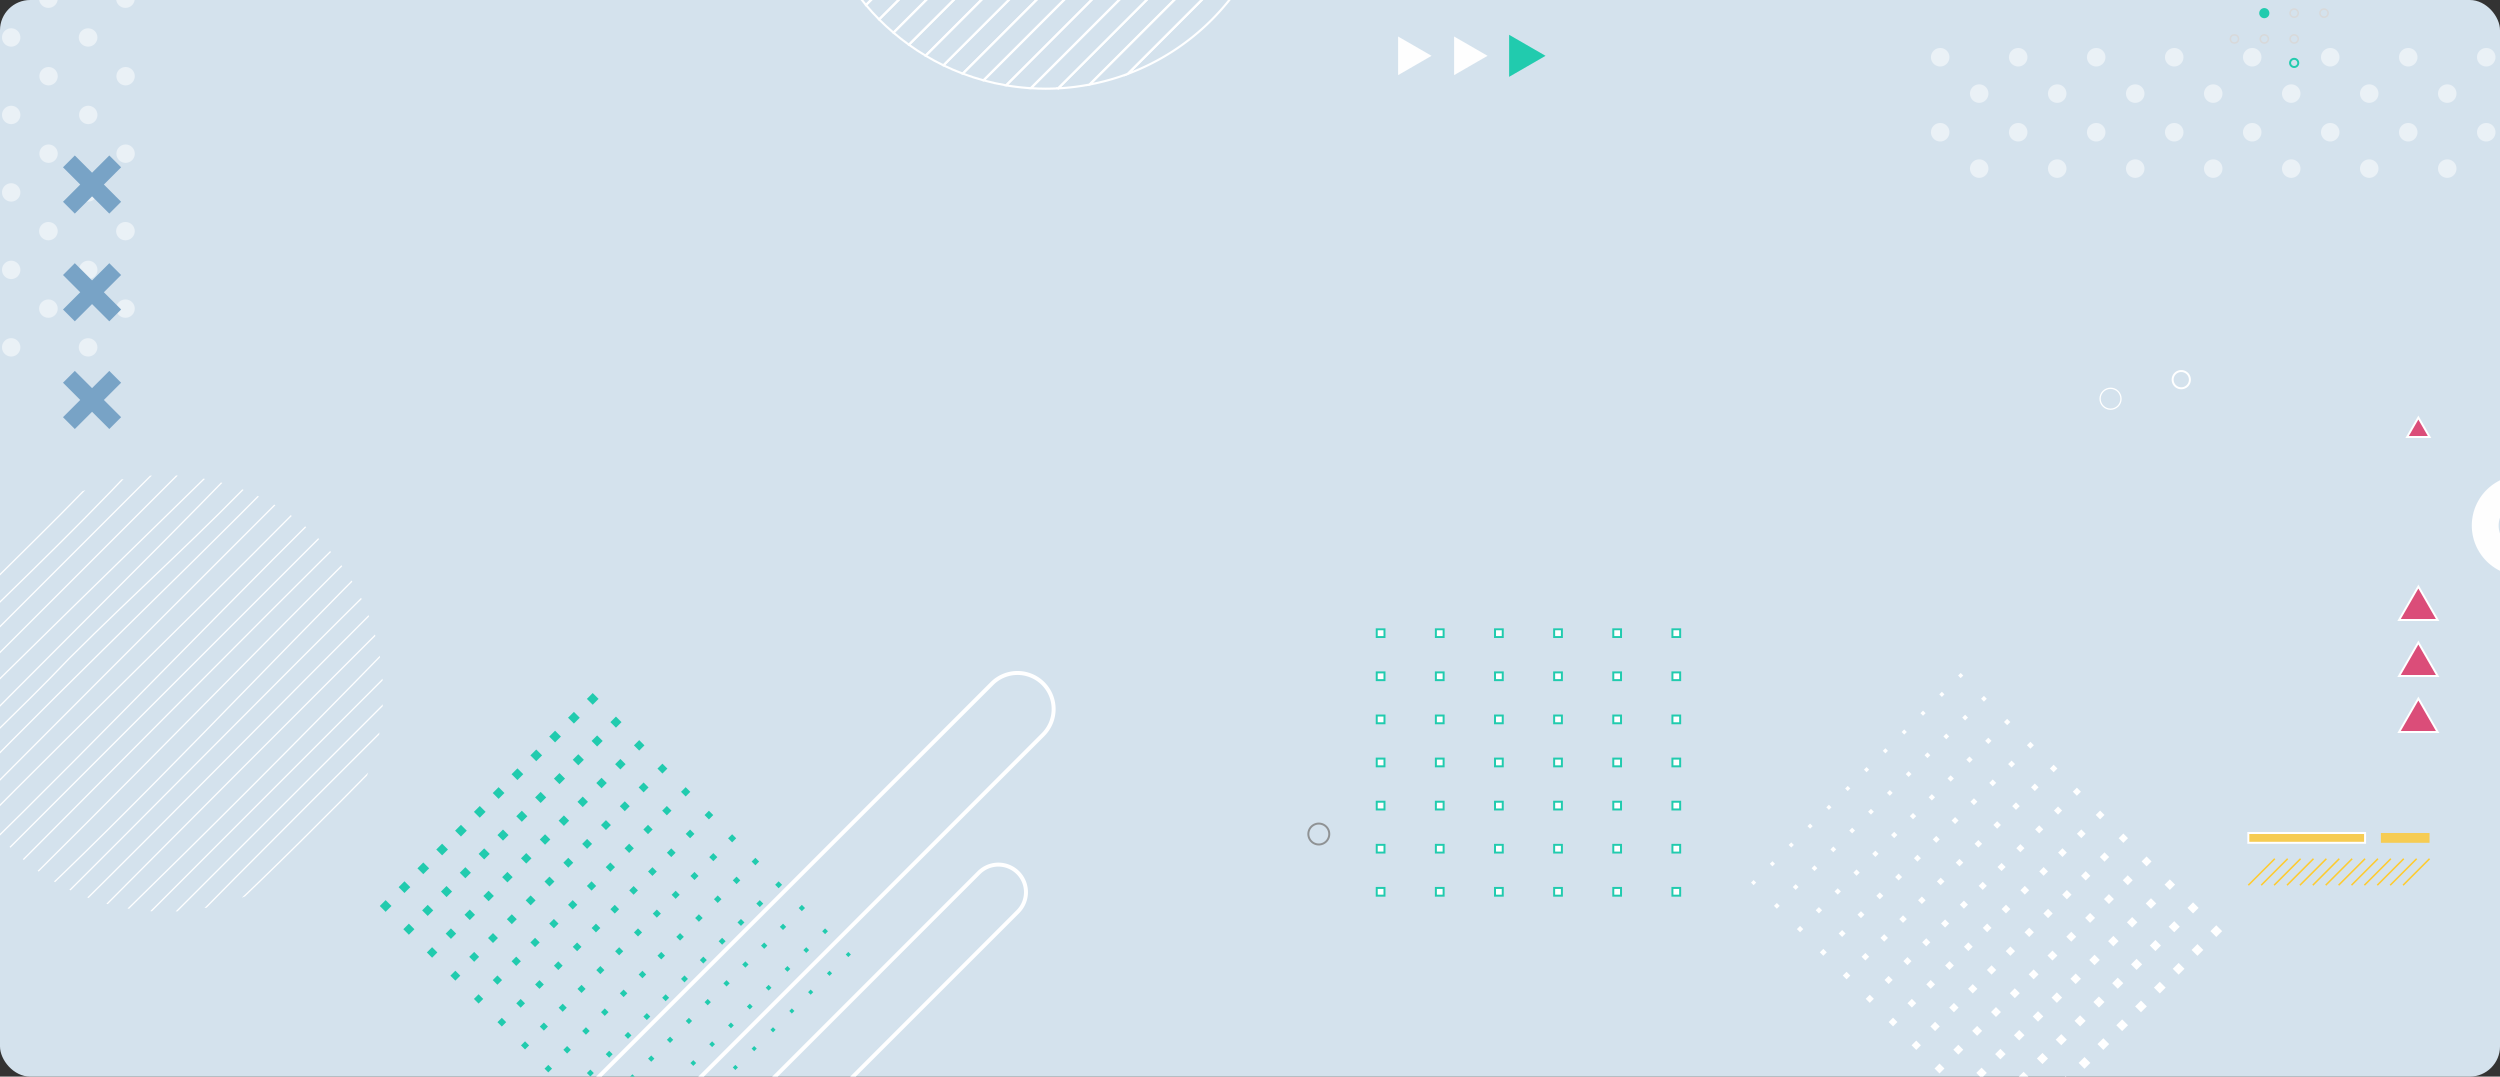 <svg xmlns="http://www.w3.org/2000/svg" xmlns:xlink="http://www.w3.org/1999/xlink" width="1240" height="534" viewBox="0 0 1240 534">
  <rect x="0" y="0" width="1240" height="534" fill="#333333" stroke="none"/>
  <defs>
    <clipPath id="clip-path">
      <rect id="Rectángulo_301141" data-name="Rectángulo 301141" width="1240" height="534" rx="15" transform="translate(180 5299)" fill="#e8f7f3"/>
    </clipPath>
    <clipPath id="clip-path-2">
      <circle id="Elipse_6215" data-name="Elipse 6215" cx="108.264" cy="108.264" r="108.264" fill="none"/>
    </clipPath>
  </defs>
  <g id="Grupo_904103" data-name="Grupo 904103" transform="translate(-180 -1523)">
    <rect id="Rectángulo_301139" data-name="Rectángulo 301139" width="1240" height="534" rx="15" transform="translate(180 1523)" fill="#d4e2ed"/>
    <g id="Enmascarar_grupo_127" data-name="Enmascarar grupo 127" transform="translate(0 -3776)" clip-path="url(#clip-path)">
      <g id="Grupo_123" data-name="Grupo 123" transform="translate(180.849 5178.536)" opacity="0.5" style="mix-blend-mode: soft-light;isolation: isolate">
        <g id="Grupo_107" data-name="Grupo 107">
          <g id="Grupo_103" data-name="Grupo 103" transform="translate(56.74)">
            <path id="Trazado_87" data-name="Trazado 87" d="M87.529-90.692A4.593,4.593,0,0,1,82.9-95.245h0A4.593,4.593,0,0,1,87.529-99.8h0a4.592,4.592,0,0,1,4.633,4.554h0a4.592,4.592,0,0,1-4.633,4.554Z" transform="translate(-82.898 99.799)" fill="#fff"/>
            <path id="Trazado_88" data-name="Trazado 88" d="M87.529-51.531A4.593,4.593,0,0,1,82.9-56.084h0a4.594,4.594,0,0,1,4.631-4.555h0a4.594,4.594,0,0,1,4.633,4.554h0a4.594,4.594,0,0,1-4.633,4.554Z" transform="translate(-82.898 99.062)" fill="#fff"/>
            <ellipse id="Elipse_4" data-name="Elipse 4" cx="4.632" cy="4.555" rx="4.632" ry="4.555" transform="translate(0 76.853)" fill="#fff"/>
            <ellipse id="Elipse_5" data-name="Elipse 5" cx="4.632" cy="4.555" rx="4.632" ry="4.555" transform="translate(0 115.279)" fill="#fff"/>
            <path id="Trazado_89" data-name="Trazado 89" d="M87.532,65.964a4.556,4.556,0,1,1,4.633-4.554,4.557,4.557,0,0,1-4.633,4.554Z" transform="translate(-82.901 96.852)" fill="#fff"/>
            <path id="Trazado_90" data-name="Trazado 90" d="M87.532,105.127a4.555,4.555,0,1,1,4.633-4.556,4.555,4.555,0,0,1-4.633,4.556Z" transform="translate(-82.901 96.115)" fill="#fff"/>
            <ellipse id="Elipse_6" data-name="Elipse 6" cx="4.632" cy="4.555" rx="4.632" ry="4.555" transform="translate(0 230.559)" fill="#fff"/>
            <ellipse id="Elipse_7" data-name="Elipse 7" cx="4.632" cy="4.555" rx="4.632" ry="4.555" transform="translate(0 268.986)" fill="#fff"/>
          </g>
          <g id="Grupo_104" data-name="Grupo 104" transform="translate(38.213 19.214)">
            <path id="Trazado_91" data-name="Trazado 91" d="M68.65-71.109a4.593,4.593,0,0,1-4.631-4.554h0a4.593,4.593,0,0,1,4.631-4.554h0a4.593,4.593,0,0,1,4.632,4.554h0a4.594,4.594,0,0,1-4.631,4.555Z" transform="translate(-64.015 80.217)" fill="#fff"/>
            <path id="Trazado_92" data-name="Trazado 92" d="M68.65-31.945A4.593,4.593,0,0,1,64.019-36.5h0a4.594,4.594,0,0,1,4.629-4.559h0A4.6,4.6,0,0,1,73.282-36.5h0a4.593,4.593,0,0,1-4.629,4.556Z" transform="translate(-64.015 79.48)" fill="#fff"/>
            <ellipse id="Elipse_8" data-name="Elipse 8" cx="4.632" cy="4.555" rx="4.632" ry="4.555" transform="translate(0 76.853)" fill="#fff"/>
            <ellipse id="Elipse_9" data-name="Elipse 9" cx="4.632" cy="4.555" rx="4.632" ry="4.555" transform="translate(0 115.28)" fill="#fff"/>
            <path id="Trazado_93" data-name="Trazado 93" d="M68.653,85.545a4.555,4.555,0,1,1,4.632-4.556,4.555,4.555,0,0,1-4.632,4.556Z" transform="translate(-64.018 77.27)" fill="#fff"/>
            <ellipse id="Elipse_10" data-name="Elipse 10" cx="4.632" cy="4.555" rx="4.632" ry="4.555" transform="translate(0 192.133)" fill="#fff"/>
            <path id="Trazado_94" data-name="Trazado 94" d="M68.653,163.873a4.556,4.556,0,1,1,4.632-4.555A4.556,4.556,0,0,1,68.653,163.873Z" transform="translate(-64.018 75.796)" fill="#fff"/>
            <ellipse id="Elipse_11" data-name="Elipse 11" cx="4.632" cy="4.555" rx="4.632" ry="4.555" transform="translate(0 268.986)" fill="#fff"/>
          </g>
          <g id="Grupo_105" data-name="Grupo 105" transform="translate(18.527 0)">
            <path id="Trazado_95" data-name="Trazado 95" d="M48.584-90.692a4.594,4.594,0,0,1-4.631-4.554A4.594,4.594,0,0,1,48.584-99.8a4.593,4.593,0,0,1,4.632,4.554h0a4.593,4.593,0,0,1-4.631,4.554Z" transform="translate(-43.952 99.799)" fill="#fff"/>
            <path id="Trazado_96" data-name="Trazado 96" d="M48.584-51.531a4.6,4.6,0,0,1-4.631-4.554,4.6,4.6,0,0,1,4.631-4.555,4.593,4.593,0,0,1,4.632,4.554h0a4.593,4.593,0,0,1-4.631,4.554Z" transform="translate(-43.952 99.062)" fill="#fff"/>
            <ellipse id="Elipse_12" data-name="Elipse 12" cx="4.632" cy="4.555" rx="4.632" ry="4.555" transform="translate(0 76.853)" fill="#fff"/>
            <ellipse id="Elipse_13" data-name="Elipse 13" cx="4.632" cy="4.555" rx="4.632" ry="4.555" transform="translate(0 115.279)" fill="#fff"/>
            <path id="Trazado_97" data-name="Trazado 97" d="M48.587,65.964a4.556,4.556,0,1,1,4.632-4.554A4.556,4.556,0,0,1,48.587,65.964Z" transform="translate(-43.955 96.852)" fill="#fff"/>
            <path id="Trazado_98" data-name="Trazado 98" d="M48.587,105.127a4.555,4.555,0,1,1,4.632-4.556A4.555,4.555,0,0,1,48.587,105.127Z" transform="translate(-43.955 96.115)" fill="#fff"/>
            <ellipse id="Elipse_14" data-name="Elipse 14" cx="4.632" cy="4.555" rx="4.632" ry="4.555" transform="translate(0 230.559)" fill="#fff"/>
            <ellipse id="Elipse_15" data-name="Elipse 15" cx="4.632" cy="4.555" rx="4.632" ry="4.555" transform="translate(0 268.986)" fill="#fff"/>
          </g>
          <g id="Grupo_106" data-name="Grupo 106" transform="translate(0 19.214)">
            <path id="Trazado_99" data-name="Trazado 99" d="M29.7-71.109a4.593,4.593,0,0,1-4.631-4.554h0A4.592,4.592,0,0,1,29.7-80.217h0a4.593,4.593,0,0,1,4.631,4.554h0A4.594,4.594,0,0,1,29.7-71.109Z" transform="translate(-25.07 80.217)" fill="#fff"/>
            <path id="Trazado_100" data-name="Trazado 100" d="M29.7-31.945A4.593,4.593,0,0,1,25.07-36.5h0A4.594,4.594,0,0,1,29.7-41.055h0A4.594,4.594,0,0,1,34.332-36.5h0A4.593,4.593,0,0,1,29.7-31.945Z" transform="translate(-25.07 79.48)" fill="#fff"/>
            <path id="Trazado_101" data-name="Trazado 101" d="M29.7,7.219A4.593,4.593,0,0,1,25.07,2.665h0a4.632,4.632,0,0,1,9.262,0A4.593,4.593,0,0,1,29.7,7.219Z" transform="translate(-25.07 78.743)" fill="#fff"/>
            <path id="Trazado_102" data-name="Trazado 102" d="M29.7,46.379a4.555,4.555,0,1,1,4.631-4.555A4.555,4.555,0,0,1,29.7,46.379Z" transform="translate(-25.073 78.007)" fill="#fff"/>
            <path id="Trazado_103" data-name="Trazado 103" d="M29.7,85.545a4.555,4.555,0,1,1,4.631-4.556A4.555,4.555,0,0,1,29.7,85.545Z" transform="translate(-25.073 77.27)" fill="#fff"/>
            <path id="Trazado_104" data-name="Trazado 104" d="M29.7,124.709a4.556,4.556,0,1,1,4.631-4.556,4.556,4.556,0,0,1-4.631,4.556Z" transform="translate(-25.073 76.533)" fill="#fff"/>
            <path id="Trazado_105" data-name="Trazado 105" d="M29.7,163.873a4.556,4.556,0,1,1,4.631-4.555A4.557,4.557,0,0,1,29.7,163.873Z" transform="translate(-25.073 75.796)" fill="#fff"/>
            <path id="Trazado_106" data-name="Trazado 106" d="M29.7,203.037a4.556,4.556,0,1,1,4.631-4.554A4.556,4.556,0,0,1,29.7,203.037Z" transform="translate(-25.073 75.059)" fill="#fff"/>
          </g>
        </g>
        <g id="Grupo_122" data-name="Grupo 122" transform="translate(956.901 144.271)">
          <g id="Grupo_118" data-name="Grupo 118" transform="translate(0 0)">
            <path id="Trazado_144" data-name="Trazado 144" d="M1009.494,51.749a4.587,4.587,0,1,1-4.662-4.511h.076a4.544,4.544,0,0,1,4.587,4.5Z" transform="translate(-1000.321 -47.239)" fill="#fff"/>
            <path id="Trazado_145" data-name="Trazado 145" d="M1048.927,51.75a4.586,4.586,0,1,1-4.66-4.511h.076a4.543,4.543,0,0,1,4.584,4.5Z" transform="translate(-1001.063 -47.239)" fill="#fff"/>
            <path id="Trazado_146" data-name="Trazado 146" d="M1088.361,51.749a4.587,4.587,0,1,1-4.663-4.511h.077a4.544,4.544,0,0,1,4.586,4.5Z" transform="translate(-1001.805 -47.239)" fill="#fff"/>
            <path id="Trazado_147" data-name="Trazado 147" d="M1127.8,51.749a4.587,4.587,0,1,1-4.662-4.511h.075a4.544,4.544,0,0,1,4.587,4.5Z" transform="translate(-1002.547 -47.239)" fill="#fff"/>
            <path id="Trazado_148" data-name="Trazado 148" d="M1167.228,51.75a4.586,4.586,0,1,1-4.661-4.511h.077a4.543,4.543,0,0,1,4.584,4.5Z" transform="translate(-1003.289 -47.239)" fill="#fff"/>
            <path id="Trazado_149" data-name="Trazado 149" d="M1206.663,51.75A4.587,4.587,0,1,1,1202,47.239h.078a4.544,4.544,0,0,1,4.585,4.5Z" transform="translate(-1004.031 -47.239)" fill="#fff"/>
            <path id="Trazado_150" data-name="Trazado 150" d="M1246.1,51.75a4.587,4.587,0,1,1-4.663-4.511h.078a4.544,4.544,0,0,1,4.585,4.5Z" transform="translate(-1004.773 -47.239)" fill="#fff"/>
            <path id="Trazado_151" data-name="Trazado 151" d="M1285.53,51.749a4.586,4.586,0,1,1-4.661-4.511h.074a4.545,4.545,0,0,1,4.587,4.5Z" transform="translate(-1005.515 -47.239)" fill="#fff"/>
          </g>
          <g id="Grupo_119" data-name="Grupo 119" transform="translate(19.347 18.037)">
            <path id="Trazado_152" data-name="Trazado 152" d="M1029.21,70.131a4.586,4.586,0,1,1-4.662-4.508h.078a4.544,4.544,0,0,1,4.584,4.5Z" transform="translate(-1020.039 -65.622)" fill="#fff"/>
            <path id="Trazado_153" data-name="Trazado 153" d="M1068.646,70.131a4.587,4.587,0,1,1-4.665-4.508h.078a4.544,4.544,0,0,1,4.587,4.5Z" transform="translate(-1020.781 -65.622)" fill="#fff"/>
            <path id="Trazado_154" data-name="Trazado 154" d="M1108.08,70.131a4.587,4.587,0,1,1-4.665-4.508h.078a4.544,4.544,0,0,1,4.587,4.5Z" transform="translate(-1021.523 -65.622)" fill="#fff"/>
            <path id="Trazado_155" data-name="Trazado 155" d="M1147.511,70.131a4.586,4.586,0,1,1-4.662-4.508h.078a4.545,4.545,0,0,1,4.584,4.5Z" transform="translate(-1022.265 -65.622)" fill="#fff"/>
            <path id="Trazado_156" data-name="Trazado 156" d="M1186.945,70.131a4.587,4.587,0,1,1-4.665-4.508h.078A4.551,4.551,0,0,1,1186.945,70.131Z" transform="translate(-1023.007 -65.622)" fill="#fff"/>
            <path id="Trazado_157" data-name="Trazado 157" d="M1226.38,70.131a4.587,4.587,0,1,1-4.664-4.508h.077a4.544,4.544,0,0,1,4.587,4.5Z" transform="translate(-1023.749 -65.622)" fill="#fff"/>
            <path id="Trazado_158" data-name="Trazado 158" d="M1265.812,70.131a4.586,4.586,0,1,1-4.663-4.508h.078a4.545,4.545,0,0,1,4.584,4.5Z" transform="translate(-1024.491 -65.622)" fill="#fff"/>
            <path id="Trazado_159" data-name="Trazado 159" d="M1305.248,70.131a4.587,4.587,0,1,1-4.664-4.508h.079A4.55,4.55,0,0,1,1305.248,70.131Z" transform="translate(-1025.233 -65.622)" fill="#fff"/>
          </g>
          <g id="Grupo_120" data-name="Grupo 120" transform="translate(0 37.201)">
            <path id="Trazado_160" data-name="Trazado 160" d="M1009.494,89.664a4.587,4.587,0,1,1-4.662-4.51h.076a4.544,4.544,0,0,1,4.587,4.5Z" transform="translate(-1000.321 -85.153)" fill="#fff"/>
            <path id="Trazado_161" data-name="Trazado 161" d="M1048.927,89.664a4.586,4.586,0,1,1-4.66-4.51h.076a4.543,4.543,0,0,1,4.584,4.5Z" transform="translate(-1001.063 -85.153)" fill="#fff"/>
            <path id="Trazado_162" data-name="Trazado 162" d="M1088.361,89.664a4.587,4.587,0,1,1-4.663-4.51h.077a4.545,4.545,0,0,1,4.586,4.5Z" transform="translate(-1001.805 -85.153)" fill="#fff"/>
            <path id="Trazado_163" data-name="Trazado 163" d="M1127.8,89.664a4.587,4.587,0,1,1-4.662-4.51h.075a4.544,4.544,0,0,1,4.587,4.5Z" transform="translate(-1002.547 -85.153)" fill="#fff"/>
            <path id="Trazado_164" data-name="Trazado 164" d="M1167.228,89.664a4.586,4.586,0,1,1-4.661-4.51h.077a4.544,4.544,0,0,1,4.584,4.5Z" transform="translate(-1003.289 -85.153)" fill="#fff"/>
            <path id="Trazado_165" data-name="Trazado 165" d="M1206.663,89.664a4.587,4.587,0,1,1-4.662-4.51h.078a4.544,4.544,0,0,1,4.585,4.5Z" transform="translate(-1004.031 -85.153)" fill="#fff"/>
            <path id="Trazado_166" data-name="Trazado 166" d="M1246.1,89.664a4.587,4.587,0,1,1-4.663-4.51h.078a4.545,4.545,0,0,1,4.585,4.5Z" transform="translate(-1004.773 -85.153)" fill="#fff"/>
            <path id="Trazado_167" data-name="Trazado 167" d="M1285.53,89.664a4.586,4.586,0,1,1-4.661-4.51h.074a4.545,4.545,0,0,1,4.587,4.5Z" transform="translate(-1005.515 -85.153)" fill="#fff"/>
          </g>
          <g id="Grupo_121" data-name="Grupo 121" transform="translate(19.347 55.239)">
            <path id="Trazado_168" data-name="Trazado 168" d="M1029.21,108.046a4.586,4.586,0,1,1-4.662-4.508h.078a4.544,4.544,0,0,1,4.584,4.5Z" transform="translate(-1020.039 -103.537)" fill="#fff"/>
            <path id="Trazado_169" data-name="Trazado 169" d="M1068.646,108.046a4.587,4.587,0,1,1-4.665-4.508h.078a4.544,4.544,0,0,1,4.587,4.5Z" transform="translate(-1020.781 -103.537)" fill="#fff"/>
            <path id="Trazado_170" data-name="Trazado 170" d="M1108.08,108.046a4.587,4.587,0,1,1-4.665-4.508h.078a4.544,4.544,0,0,1,4.587,4.5Z" transform="translate(-1021.523 -103.537)" fill="#fff"/>
            <path id="Trazado_171" data-name="Trazado 171" d="M1147.511,108.046a4.586,4.586,0,1,1-4.662-4.508h.078a4.544,4.544,0,0,1,4.584,4.5Z" transform="translate(-1022.265 -103.537)" fill="#fff"/>
            <path id="Trazado_172" data-name="Trazado 172" d="M1186.945,108.046a4.587,4.587,0,1,1-4.665-4.508h.078A4.551,4.551,0,0,1,1186.945,108.046Z" transform="translate(-1023.007 -103.537)" fill="#fff"/>
            <path id="Trazado_173" data-name="Trazado 173" d="M1226.38,108.046a4.587,4.587,0,1,1-4.664-4.508h.077a4.544,4.544,0,0,1,4.587,4.5Z" transform="translate(-1023.749 -103.537)" fill="#fff"/>
            <path id="Trazado_174" data-name="Trazado 174" d="M1265.812,108.046a4.586,4.586,0,1,1-4.663-4.508h.078a4.544,4.544,0,0,1,4.584,4.5Z" transform="translate(-1024.491 -103.537)" fill="#fff"/>
            <path id="Trazado_175" data-name="Trazado 175" d="M1305.248,108.046a4.587,4.587,0,1,1-4.664-4.508h.079A4.55,4.55,0,0,1,1305.248,108.046Z" transform="translate(-1025.233 -103.537)" fill="#fff"/>
          </g>
        </g>
      </g>
      <g id="Grupo_872888" data-name="Grupo 872888" transform="translate(211.249 5110.11)">
        <g id="Grupo_2" data-name="Grupo 2" transform="translate(370.92)" style="mix-blend-mode: soft-light;isolation: isolate">
          <path id="Trazado_1" data-name="Trazado 1" d="M569.3-167.987,435.637-34.324q.929,5.734,2.4,11.268L580.568-165.585Q575.04-167.055,569.3-167.987Z" transform="translate(-434.115 169.508)" fill="none" stroke="#fff" stroke-miterlimit="10" stroke-width="1.062"/>
          <path id="Trazado_2" data-name="Trazado 2" d="M580.614-165.539,438.085-23.007q1.408,5.3,3.287,10.388L591-162.255Q585.916-164.134,580.614-165.539Z" transform="translate(-434.161 169.462)" fill="none" stroke="#fff" stroke-miterlimit="10" stroke-width="1.062"/>
          <path id="Trazado_3" data-name="Trazado 3" d="M625.994-141.668,461.955,22.371c2.079,2.469,4.248,4.86,6.523,7.148L633.142-135.145C630.855-137.422,628.464-139.589,625.994-141.668Z" transform="translate(-434.61 169.013)" fill="none" stroke="#fff" stroke-miterlimit="10" stroke-width="1.062"/>
          <path id="Trazado_4" data-name="Trazado 4" d="M618.161-147.734,455.888,14.539q2.823,3.983,5.953,7.718L625.88-141.782Q622.155-144.918,618.161-147.734Z" transform="translate(-434.496 169.127)" fill="none" stroke="#fff" stroke-miterlimit="10" stroke-width="1.062"/>
          <path id="Trazado_5" data-name="Trazado 5" d="M600.752-158.054,445.569-2.871c1.45,3.051,3.05,6.02,4.753,8.917L609.67-153.3C606.772-155,603.8-156.6,600.752-158.054Z" transform="translate(-434.302 169.321)" fill="none" stroke="#fff" stroke-miterlimit="10" stroke-width="1.062"/>
          <path id="Trazado_6" data-name="Trazado 6" d="M609.761-153.206,450.413,6.134q2.514,4.271,5.372,8.3l162.273-162.27Q614.031-150.692,609.761-153.206Z" transform="translate(-434.393 169.23)" fill="none" stroke="#fff" stroke-miterlimit="10" stroke-width="1.062"/>
          <path id="Trazado_7" data-name="Trazado 7" d="M591.064-162.192,441.43-12.559q1.818,4.914,4.061,9.611L600.674-158.132Q595.981-160.368,591.064-162.192Z" transform="translate(-434.224 169.399)" fill="none" stroke="#fff" stroke-miterlimit="10" stroke-width="1.062"/>
          <path id="Trazado_8" data-name="Trazado 8" d="M442.248-95.369l66.008-66.005A116.766,116.766,0,0,0,442.248-95.369Z" transform="translate(-434.24 169.383)" fill="none" stroke="#fff" stroke-miterlimit="10" stroke-width="1.062"/>
          <path id="Trazado_9" data-name="Trazado 9" d="M508.147-161.484,442.138-95.478a115.506,115.506,0,0,0-5.719,19.39L527.535-167.2A115.415,115.415,0,0,0,508.147-161.484Z" transform="translate(-434.13 169.493)" fill="none" stroke="#fff" stroke-miterlimit="10" stroke-width="1.062"/>
          <path id="Trazado_10" data-name="Trazado 10" d="M556.942-169.35,434.272-46.682a116.892,116.892,0,0,0,1.339,12.333L569.274-168.013A116.619,116.619,0,0,0,556.942-169.35Z" transform="translate(-434.089 169.533)" fill="none" stroke="#fff" stroke-miterlimit="10" stroke-width="1.062"/>
          <path id="Trazado_11" data-name="Trazado 11" d="M550.529-169.537c-2.464,0-4.9.1-7.332.253L434.339-60.425c-.151,2.426-.253,4.867-.253,7.332,0,2.151.068,4.285.182,6.407l122.67-122.668C554.816-169.466,552.676-169.537,550.529-169.537Z" transform="translate(-434.086 169.537)" fill="none" stroke="#fff" stroke-miterlimit="10" stroke-width="1.062"/>
          <path id="Trazado_12" data-name="Trazado 12" d="M527.5-167.238,436.38-76.127a116.52,116.52,0,0,0-2.036,15.707L543.205-169.279A116.755,116.755,0,0,0,527.5-167.238Z" transform="translate(-434.091 169.532)" fill="none" stroke="#fff" stroke-miterlimit="10" stroke-width="1.062"/>
          <path id="Trazado_13" data-name="Trazado 13" d="M667.162-70.8,532.819,63.539a116.475,116.475,0,0,0,12.253,1.417L668.58-58.546A116.578,116.578,0,0,0,667.162-70.8Z" transform="translate(-435.944 167.679)" fill="none" stroke="#fff" stroke-miterlimit="10" stroke-width="1.062"/>
          <path id="Trazado_14" data-name="Trazado 14" d="M669.067-51c0-2.46-.1-4.894-.252-7.316L545.307,65.191c2.421.151,4.857.253,7.315.253,2.107,0,4.2-.063,6.276-.174l110-109.995C669-46.8,669.067-48.895,669.067-51Z" transform="translate(-436.179 167.444)" fill="none" stroke="#fff" stroke-miterlimit="10" stroke-width="1.062"/>
          <path id="Trazado_15" data-name="Trazado 15" d="M669.155-44.464l-110,109.995a116.427,116.427,0,0,0,15.574-1.9L667.25-28.889A116.754,116.754,0,0,0,669.155-44.464Z" transform="translate(-436.439 167.184)" fill="none" stroke="#fff" stroke-miterlimit="10" stroke-width="1.062"/>
          <path id="Trazado_16" data-name="Trazado 16" d="M667.549-28.59,575.032,63.926A115.569,115.569,0,0,0,594,58.629L662.252-9.624A115.649,115.649,0,0,0,667.549-28.59Z" transform="translate(-436.738 166.885)" fill="none" stroke="#fff" stroke-miterlimit="10" stroke-width="1.062"/>
          <path id="Trazado_17" data-name="Trazado 17" d="M662.616-9.26,594.367,58.993A116.772,116.772,0,0,0,662.616-9.26Z" transform="translate(-437.102 166.521)" fill="none" stroke="#fff" stroke-miterlimit="10" stroke-width="1.062"/>
          <path id="Trazado_18" data-name="Trazado 18" d="M664.476-82.22,521.4,60.854q5.5,1.5,11.2,2.47L666.947-71.019Q665.983-76.718,664.476-82.22Z" transform="translate(-435.729 167.894)" fill="none" stroke="#fff" stroke-miterlimit="10" stroke-width="1.062"/>
          <path id="Trazado_19" data-name="Trazado 19" d="M646.109-119.953,483.674,42.482c2.671,1.916,5.414,3.731,8.25,5.421L651.53-111.7C649.84-114.537,648.025-117.283,646.109-119.953Z" transform="translate(-435.019 168.604)" fill="none" stroke="#fff" stroke-miterlimit="10" stroke-width="1.062"/>
          <path id="Trazado_20" data-name="Trazado 20" d="M639.961-127.771,475.852,36.339q3.706,3.155,7.671,6L645.958-120.1Q643.117-124.063,639.961-127.771Z" transform="translate(-434.872 168.751)" fill="none" stroke="#fff" stroke-miterlimit="10" stroke-width="1.062"/>
          <path id="Trazado_21" data-name="Trazado 21" d="M660.935-92.744,510.876,57.314q5.057,1.909,10.328,3.345L664.278-82.418Q662.84-87.683,660.935-92.744Z" transform="translate(-435.531 168.092)" fill="none" stroke="#fff" stroke-miterlimit="10" stroke-width="1.062"/>
          <path id="Trazado_22" data-name="Trazado 22" d="M633.267-135.02,468.6,29.644c2.273,2.287,4.657,4.465,7.113,6.558l164.109-164.11C637.734-130.363,635.555-132.747,633.267-135.02Z" transform="translate(-434.736 168.888)" fill="none" stroke="#fff" stroke-miterlimit="10" stroke-width="1.062"/>
          <path id="Trazado_23" data-name="Trazado 23" d="M656.656-102.5,501.12,53.032c3.114,1.509,6.314,2.865,9.571,4.1L660.751-92.931C659.519-96.19,658.166-99.389,656.656-102.5Z" transform="translate(-435.347 168.276)" fill="none" stroke="#fff" stroke-miterlimit="10" stroke-width="1.062"/>
          <path id="Trazado_24" data-name="Trazado 24" d="M651.688-111.546,492.081,48.065c2.881,1.719,5.836,3.327,8.872,4.8L656.486-102.673C655.016-105.71,653.406-108.663,651.688-111.546Z" transform="translate(-435.177 168.446)" fill="none" stroke="#fff" stroke-miterlimit="10" stroke-width="1.062"/>
        </g>
        <g id="Grupo_3" data-name="Grupo 3" transform="translate(0 266.007)">
          <path id="Trazado_25" data-name="Trazado 25" d="M84.879,239.928l-5.864-5.864-8.55,8.55-8.55-8.55-5.863,5.864,8.55,8.55-8.55,8.55,5.863,5.863,8.55-8.55,8.55,8.55,5.864-5.863-8.55-8.55Z" transform="translate(-56.053 -234.064)" fill="#78a3c6"/>
          <path id="Trazado_26" data-name="Trazado 26" d="M84.879,294.379l-5.864-5.864-8.55,8.55-8.55-8.55-5.863,5.864,8.55,8.55-8.55,8.55,5.863,5.863,8.55-8.55,8.55,8.55,5.864-5.863-8.55-8.55Z" transform="translate(-56.053 -235.089)" fill="#78a3c6"/>
          <path id="Trazado_27" data-name="Trazado 27" d="M84.879,348.829l-5.864-5.864-8.55,8.55-8.55-8.55-5.863,5.864,8.55,8.55-8.55,8.55,5.863,5.863,8.55-8.55,8.55,8.55,5.864-5.863-8.55-8.55Z" transform="translate(-56.053 -236.113)" fill="#78a3c6"/>
        </g>
        <g id="Grupo_11" data-name="Grupo 11" transform="translate(651.616 501.02)">
          <g id="Grupo_4" data-name="Grupo 4" transform="translate(0)" style="mix-blend-mode: soft-light;isolation: isolate">
            <rect id="Rectángulo_4" data-name="Rectángulo 4" width="3.838" height="3.838" fill="#fff" stroke="#21cbae" stroke-miterlimit="10" stroke-width="0.985"/>
            <rect id="Rectángulo_5" data-name="Rectángulo 5" width="3.838" height="3.838" transform="translate(29.331)" fill="#fff" stroke="#21cbae" stroke-miterlimit="10" stroke-width="0.985"/>
            <rect id="Rectángulo_6" data-name="Rectángulo 6" width="3.838" height="3.838" transform="translate(58.661)" fill="#fff" stroke="#21cbae" stroke-miterlimit="10" stroke-width="0.985"/>
            <rect id="Rectángulo_7" data-name="Rectángulo 7" width="3.838" height="3.838" transform="translate(87.992)" fill="#fff" stroke="#21cbae" stroke-miterlimit="10" stroke-width="0.985"/>
            <rect id="Rectángulo_8" data-name="Rectángulo 8" width="3.838" height="3.838" transform="translate(117.322)" fill="#fff" stroke="#21cbae" stroke-miterlimit="10" stroke-width="0.985"/>
            <rect id="Rectángulo_9" data-name="Rectángulo 9" width="3.838" height="3.838" transform="translate(146.654)" fill="#fff" stroke="#21cbae" stroke-miterlimit="10" stroke-width="0.985"/>
          </g>
          <g id="Grupo_5" data-name="Grupo 5" transform="translate(0 21.381)" style="mix-blend-mode: soft-light;isolation: isolate">
            <rect id="Rectángulo_10" data-name="Rectángulo 10" width="3.838" height="3.838" fill="#fff" stroke="#21cbae" stroke-miterlimit="10" stroke-width="0.985"/>
            <rect id="Rectángulo_11" data-name="Rectángulo 11" width="3.838" height="3.838" transform="translate(29.331)" fill="#fff" stroke="#21cbae" stroke-miterlimit="10" stroke-width="0.985"/>
            <rect id="Rectángulo_12" data-name="Rectángulo 12" width="3.838" height="3.838" transform="translate(58.661)" fill="#fff" stroke="#21cbae" stroke-miterlimit="10" stroke-width="0.985"/>
            <rect id="Rectángulo_13" data-name="Rectángulo 13" width="3.838" height="3.838" transform="translate(87.992)" fill="#fff" stroke="#21cbae" stroke-miterlimit="10" stroke-width="0.985"/>
            <rect id="Rectángulo_14" data-name="Rectángulo 14" width="3.838" height="3.838" transform="translate(117.322)" fill="#fff" stroke="#21cbae" stroke-miterlimit="10" stroke-width="0.985"/>
            <rect id="Rectángulo_15" data-name="Rectángulo 15" width="3.838" height="3.838" transform="translate(146.654)" fill="#fff" stroke="#21cbae" stroke-miterlimit="10" stroke-width="0.985"/>
          </g>
          <g id="Grupo_6" data-name="Grupo 6" transform="translate(0 42.763)" style="mix-blend-mode: soft-light;isolation: isolate">
            <rect id="Rectángulo_16" data-name="Rectángulo 16" width="3.838" height="3.838" fill="#fff" stroke="#21cbae" stroke-miterlimit="10" stroke-width="0.985"/>
            <rect id="Rectángulo_17" data-name="Rectángulo 17" width="3.838" height="3.838" transform="translate(29.331)" fill="#fff" stroke="#21cbae" stroke-miterlimit="10" stroke-width="0.985"/>
            <rect id="Rectángulo_18" data-name="Rectángulo 18" width="3.838" height="3.838" transform="translate(58.661)" fill="#fff" stroke="#21cbae" stroke-miterlimit="10" stroke-width="0.985"/>
            <rect id="Rectángulo_19" data-name="Rectángulo 19" width="3.838" height="3.838" transform="translate(87.992)" fill="#fff" stroke="#21cbae" stroke-miterlimit="10" stroke-width="0.985"/>
            <rect id="Rectángulo_20" data-name="Rectángulo 20" width="3.838" height="3.838" transform="translate(117.322)" fill="#fff" stroke="#21cbae" stroke-miterlimit="10" stroke-width="0.985"/>
            <rect id="Rectángulo_21" data-name="Rectángulo 21" width="3.838" height="3.838" transform="translate(146.654)" fill="#fff" stroke="#21cbae" stroke-miterlimit="10" stroke-width="0.985"/>
          </g>
          <g id="Grupo_7" data-name="Grupo 7" transform="translate(0 64.144)" style="mix-blend-mode: soft-light;isolation: isolate">
            <rect id="Rectángulo_22" data-name="Rectángulo 22" width="3.838" height="3.838" fill="#fff" stroke="#21cbae" stroke-miterlimit="10" stroke-width="0.985"/>
            <rect id="Rectángulo_23" data-name="Rectángulo 23" width="3.838" height="3.838" transform="translate(29.331)" fill="#fff" stroke="#21cbae" stroke-miterlimit="10" stroke-width="0.985"/>
            <rect id="Rectángulo_24" data-name="Rectángulo 24" width="3.838" height="3.838" transform="translate(58.661)" fill="#fff" stroke="#21cbae" stroke-miterlimit="10" stroke-width="0.985"/>
            <rect id="Rectángulo_25" data-name="Rectángulo 25" width="3.838" height="3.838" transform="translate(87.992)" fill="#fff" stroke="#21cbae" stroke-miterlimit="10" stroke-width="0.985"/>
            <rect id="Rectángulo_26" data-name="Rectángulo 26" width="3.838" height="3.838" transform="translate(117.322)" fill="#fff" stroke="#21cbae" stroke-miterlimit="10" stroke-width="0.985"/>
            <rect id="Rectángulo_27" data-name="Rectángulo 27" width="3.838" height="3.838" transform="translate(146.654)" fill="#fff" stroke="#21cbae" stroke-miterlimit="10" stroke-width="0.985"/>
          </g>
          <g id="Grupo_8" data-name="Grupo 8" transform="translate(0 85.525)" style="mix-blend-mode: soft-light;isolation: isolate">
            <rect id="Rectángulo_28" data-name="Rectángulo 28" width="3.838" height="3.838" fill="#fff" stroke="#21cbae" stroke-miterlimit="10" stroke-width="0.985"/>
            <rect id="Rectángulo_29" data-name="Rectángulo 29" width="3.838" height="3.838" transform="translate(29.331)" fill="#fff" stroke="#21cbae" stroke-miterlimit="10" stroke-width="0.985"/>
            <rect id="Rectángulo_30" data-name="Rectángulo 30" width="3.838" height="3.838" transform="translate(58.661)" fill="#fff" stroke="#21cbae" stroke-miterlimit="10" stroke-width="0.985"/>
            <rect id="Rectángulo_31" data-name="Rectángulo 31" width="3.838" height="3.838" transform="translate(87.992)" fill="#fff" stroke="#21cbae" stroke-miterlimit="10" stroke-width="0.985"/>
            <rect id="Rectángulo_32" data-name="Rectángulo 32" width="3.838" height="3.838" transform="translate(117.322)" fill="#fff" stroke="#21cbae" stroke-miterlimit="10" stroke-width="0.985"/>
            <rect id="Rectángulo_33" data-name="Rectángulo 33" width="3.838" height="3.838" transform="translate(146.654)" fill="#fff" stroke="#21cbae" stroke-miterlimit="10" stroke-width="0.985"/>
          </g>
          <g id="Grupo_9" data-name="Grupo 9" transform="translate(0 106.906)" style="mix-blend-mode: soft-light;isolation: isolate">
            <rect id="Rectángulo_34" data-name="Rectángulo 34" width="3.838" height="3.838" fill="#fff" stroke="#21cbae" stroke-miterlimit="10" stroke-width="0.985"/>
            <rect id="Rectángulo_35" data-name="Rectángulo 35" width="3.838" height="3.838" transform="translate(29.331)" fill="#fff" stroke="#21cbae" stroke-miterlimit="10" stroke-width="0.985"/>
            <rect id="Rectángulo_36" data-name="Rectángulo 36" width="3.838" height="3.838" transform="translate(58.661)" fill="#fff" stroke="#21cbae" stroke-miterlimit="10" stroke-width="0.985"/>
            <rect id="Rectángulo_37" data-name="Rectángulo 37" width="3.838" height="3.838" transform="translate(87.992)" fill="#fff" stroke="#21cbae" stroke-miterlimit="10" stroke-width="0.985"/>
            <rect id="Rectángulo_38" data-name="Rectángulo 38" width="3.838" height="3.838" transform="translate(117.322)" fill="#fff" stroke="#21cbae" stroke-miterlimit="10" stroke-width="0.985"/>
            <rect id="Rectángulo_39" data-name="Rectángulo 39" width="3.838" height="3.838" transform="translate(146.654)" fill="#fff" stroke="#21cbae" stroke-miterlimit="10" stroke-width="0.985"/>
          </g>
          <g id="Grupo_10" data-name="Grupo 10" transform="translate(0 128.288)" style="mix-blend-mode: soft-light;isolation: isolate">
            <rect id="Rectángulo_40" data-name="Rectángulo 40" width="3.838" height="3.838" fill="#fff" stroke="#21cbae" stroke-miterlimit="10" stroke-width="0.985"/>
            <rect id="Rectángulo_41" data-name="Rectángulo 41" width="3.838" height="3.838" transform="translate(29.331)" fill="#fff" stroke="#21cbae" stroke-miterlimit="10" stroke-width="0.985"/>
            <rect id="Rectángulo_42" data-name="Rectángulo 42" width="3.838" height="3.838" transform="translate(58.661)" fill="#fff" stroke="#21cbae" stroke-miterlimit="10" stroke-width="0.985"/>
            <rect id="Rectángulo_43" data-name="Rectángulo 43" width="3.838" height="3.838" transform="translate(87.992)" fill="#fff" stroke="#21cbae" stroke-miterlimit="10" stroke-width="0.985"/>
            <rect id="Rectángulo_44" data-name="Rectángulo 44" width="3.838" height="3.838" transform="translate(117.322)" fill="#fff" stroke="#21cbae" stroke-miterlimit="10" stroke-width="0.985"/>
            <rect id="Rectángulo_45" data-name="Rectángulo 45" width="3.838" height="3.838" transform="translate(146.654)" fill="#fff" stroke="#21cbae" stroke-miterlimit="10" stroke-width="0.985"/>
          </g>
        </g>
        <g id="Grupo_12" data-name="Grupo 12" transform="translate(250.485 522.679)" style="mix-blend-mode: soft-light;isolation: isolate">
          <path id="Trazado_29" data-name="Trazado 29" d="M645.812,423.6,440.766,628.644a17.913,17.913,0,0,1-25.332,0h0a17.915,17.915,0,0,1,0-25.332L556.074,462.667l64.4-64.4a17.915,17.915,0,0,1,25.332,0h0A17.917,17.917,0,0,1,645.812,423.6Z" transform="translate(-410.188 -393.017)" fill="none" stroke="#fff" stroke-miterlimit="10" stroke-width="1.971"/>
          <path id="Trazado_30" data-name="Trazado 30" d="M634.157,513.247,477.649,669.757a13.676,13.676,0,0,1-19.337,0h0a13.673,13.673,0,0,1,0-19.338h0L614.82,493.9a13.676,13.676,0,0,1,19.337,0h0a13.676,13.676,0,0,1,0,19.34Z" transform="translate(-411.018 -394.84)" fill="none" stroke="#fff" stroke-miterlimit="10" stroke-width="1.971"/>
        </g>
        <g id="Grupo_13" data-name="Grupo 13" transform="translate(662.216 207.003)">
          <path id="Trazado_31" data-name="Trazado 31" d="M747.552,51.008l-16.584-9.572V60.583Z" transform="translate(-730.968 -41.436)" fill="#fefefe"/>
          <path id="Trazado_32" data-name="Trazado 32" d="M775.864,51.008l-16.585-9.572V60.583Z" transform="translate(-731.501 -41.436)" fill="#fefefe"/>
          <path id="Trazado_33" data-name="Trazado 33" d="M804.17,51.008l-16.584-9.572V60.583Z" transform="translate(-732.033 -41.436)" fill="#21cbae" stroke="#21cbae" stroke-miterlimit="10" stroke-width="0.985"/>
        </g>
        <g id="Grupo_14" data-name="Grupo 14" transform="translate(1158.681 396.008)">
          <path id="Trazado_34" data-name="Trazado 34" d="M1246.525,376.114l-9.572,16.584H1256.1Z" transform="translate(-1236.953 -236.738)" fill="#db4d79" stroke="#fff" stroke-miterlimit="10" stroke-width="0.985"/>
          <path id="Trazado_35" data-name="Trazado 35" d="M1246.525,347.8l-9.572,16.584H1256.1Z" transform="translate(-1236.953 -236.205)" fill="#db4d79" stroke="#fff" stroke-miterlimit="10" stroke-width="0.985"/>
          <path id="Trazado_36" data-name="Trazado 36" d="M1246.525,319.5l-9.572,16.583H1256.1Z" transform="translate(-1236.953 -235.672)" fill="#db4d79" stroke="#fff" stroke-miterlimit="10" stroke-width="0.985"/>
          <path id="Trazado_37" data-name="Trazado 37" d="M1246.6,234.065l-5.554,9.622h11.109Z" transform="translate(-1237.03 -234.065)" fill="#db4d79" stroke="#fff" stroke-miterlimit="10" stroke-width="0.985"/>
        </g>
        <g id="Grupo_16" data-name="Grupo 16" transform="translate(1083.92 614.821)">
          <g id="Grupo_15" data-name="Grupo 15">
            <line id="Línea_1" data-name="Línea 1" x1="13.129" y2="13.129" fill="none" stroke="#fecb2f" stroke-miterlimit="10" stroke-width="0.769"/>
            <line id="Línea_2" data-name="Línea 2" x1="13.129" y2="13.129" transform="translate(6.397)" fill="none" stroke="#fecb2f" stroke-miterlimit="10" stroke-width="0.769"/>
            <line id="Línea_3" data-name="Línea 3" x1="13.129" y2="13.129" transform="translate(12.793)" fill="none" stroke="#fecb2f" stroke-miterlimit="10" stroke-width="0.769"/>
            <line id="Línea_4" data-name="Línea 4" x1="13.129" y2="13.129" transform="translate(19.19)" fill="none" stroke="#fecb2f" stroke-miterlimit="10" stroke-width="0.769"/>
            <line id="Línea_5" data-name="Línea 5" x1="13.129" y2="13.129" transform="translate(25.585)" fill="none" stroke="#fecb2f" stroke-miterlimit="10" stroke-width="0.769"/>
            <line id="Línea_6" data-name="Línea 6" x1="13.129" y2="13.129" transform="translate(31.982)" fill="none" stroke="#fecb2f" stroke-miterlimit="10" stroke-width="0.769"/>
            <line id="Línea_7" data-name="Línea 7" x1="13.129" y2="13.129" transform="translate(38.379)" fill="none" stroke="#fecb2f" stroke-miterlimit="10" stroke-width="0.769"/>
            <line id="Línea_8" data-name="Línea 8" x1="13.129" y2="13.129" transform="translate(44.775)" fill="none" stroke="#fecb2f" stroke-miterlimit="10" stroke-width="0.769"/>
            <line id="Línea_9" data-name="Línea 9" x1="13.129" y2="13.129" transform="translate(51.172)" fill="none" stroke="#fecb2f" stroke-miterlimit="10" stroke-width="0.769"/>
            <line id="Línea_10" data-name="Línea 10" x1="13.129" y2="13.129" transform="translate(57.568)" fill="none" stroke="#fecb2f" stroke-miterlimit="10" stroke-width="0.769"/>
            <line id="Línea_11" data-name="Línea 11" x1="13.129" y2="13.129" transform="translate(63.965)" fill="none" stroke="#fecb2f" stroke-miterlimit="10" stroke-width="0.769"/>
            <line id="Línea_12" data-name="Línea 12" x1="13.129" y2="13.129" transform="translate(70.361)" fill="none" stroke="#fecb2f" stroke-miterlimit="10" stroke-width="0.769"/>
            <line id="Línea_13" data-name="Línea 13" x1="13.129" y2="13.129" transform="translate(76.757)" fill="none" stroke="#fecb2f" stroke-miterlimit="10" stroke-width="0.769"/>
          </g>
        </g>
        <rect id="Rectángulo_46" data-name="Rectángulo 46" width="57.905" height="4.857" transform="translate(1083.92 602.052)" fill="#f6cc53" stroke="#fff" stroke-miterlimit="10" stroke-width="0.985"/>
        <rect id="Rectángulo_47" data-name="Rectángulo 47" width="24.14" height="4.857" transform="translate(1149.668 602.052)" fill="#f6cc53"/>
        <g id="Grupo_19" data-name="Grupo 19" transform="translate(1075.016 193.389)">
          <g id="Grupo_17" data-name="Grupo 17" transform="translate(14.812 0)">
            <path id="Trazado_38" data-name="Trazado 38" d="M1170.821,29.582a2.02,2.02,0,1,1-2.019-2.021,2.02,2.02,0,0,1,2.019,2.021Z" transform="translate(-1166.781 -27.561)" fill="#21cbae" stroke="#21cbae" stroke-miterlimit="10" stroke-width="0.985"/>
            <path id="Trazado_39" data-name="Trazado 39" d="M1185.918,29.582a2.02,2.02,0,1,1-2.021-2.021,2.021,2.021,0,0,1,2.021,2.021Z" transform="translate(-1167.065 -27.561)" fill="none" stroke="#d8d9da" stroke-miterlimit="10" stroke-width="0.769"/>
            <path id="Trazado_40" data-name="Trazado 40" d="M1201.016,29.582A2.02,2.02,0,1,1,1199,27.561a2.02,2.02,0,0,1,2.019,2.021Z" transform="translate(-1167.349 -27.561)" fill="none" stroke="#d8d9da" stroke-miterlimit="10" stroke-width="0.769"/>
          </g>
          <g id="Grupo_18" data-name="Grupo 18" transform="translate(0 12.794)">
            <circle id="Elipse_1" data-name="Elipse 1" cx="2.02" cy="2.02" r="2.02" transform="translate(0 0)" fill="none" stroke="#d8d9da" stroke-miterlimit="10" stroke-width="0.769"/>
            <path id="Trazado_41" data-name="Trazado 41" d="M1170.821,42.62a2.02,2.02,0,1,1-2.019-2.02h0A2.02,2.02,0,0,1,1170.821,42.62Z" transform="translate(-1151.969 -40.6)" fill="none" stroke="#d8d9da" stroke-miterlimit="10" stroke-width="0.769"/>
            <path id="Trazado_42" data-name="Trazado 42" d="M1185.918,42.62a2.02,2.02,0,1,1-2.021-2.02,2.02,2.02,0,0,1,2.021,2.02Z" transform="translate(-1152.253 -40.6)" fill="none" stroke="#d8d9da" stroke-miterlimit="10" stroke-width="0.769"/>
            <path id="Trazado_43" data-name="Trazado 43" d="M1185.918,54.743a2.02,2.02,0,1,1-2.021-2.02,2.02,2.02,0,0,1,2.021,2.02Z" transform="translate(-1152.253 -40.828)" fill="none" stroke="#21cbae" stroke-miterlimit="10" stroke-width="0.985"/>
          </g>
        </g>
        <path id="Trazado_47" data-name="Trazado 47" d="M1131.056,214.818a4.276,4.276,0,1,1-4.276-4.277h0A4.277,4.277,0,0,1,1131.056,214.818Z" transform="translate(-76.119 162.386)" fill="none" stroke="#fff" stroke-linecap="round" stroke-linejoin="round" stroke-width="0.985"/>
        <g id="Grupo_66" data-name="Grupo 66" transform="translate(157.119 532.638)">
          <g id="Grupo_43" data-name="Grupo 43" transform="translate(0 102.714)" style="mix-blend-mode: soft-light;isolation: isolate">
            <g id="Grupo_42" data-name="Grupo 42" transform="translate(0 0)">
              <rect id="Rectángulo_49" data-name="Rectángulo 49" width="4.107" height="4.107" transform="translate(0 2.904) rotate(-44.999)" fill="#21cbae"/>
              <rect id="Rectángulo_50" data-name="Rectángulo 50" width="3.898" height="3.898" transform="translate(11.673 14.428) rotate(-45)" fill="#21cbae"/>
              <rect id="Rectángulo_51" data-name="Rectángulo 51" width="3.69" height="3.69" transform="translate(23.346 25.954) rotate(-44.999)" fill="#21cbae"/>
              <rect id="Rectángulo_52" data-name="Rectángulo 52" width="3.479" height="3.479" transform="translate(35.019 37.479) rotate(-45)" fill="#21cbae"/>
              <rect id="Rectángulo_53" data-name="Rectángulo 53" width="3.271" height="3.271" transform="translate(46.691 49.004) rotate(-44.999)" fill="#21cbae"/>
              <rect id="Rectángulo_54" data-name="Rectángulo 54" width="3.062" height="3.062" transform="translate(58.364 60.529) rotate(-45)" fill="#21cbae"/>
              <rect id="Rectángulo_55" data-name="Rectángulo 55" width="2.852" height="2.852" transform="translate(70.037 72.054) rotate(-45)" fill="#21cbae"/>
              <rect id="Rectángulo_56" data-name="Rectángulo 56" width="2.643" height="2.643" transform="translate(81.71 83.578) rotate(-45)" fill="#21cbae"/>
              <rect id="Rectángulo_57" data-name="Rectángulo 57" width="2.435" height="2.435" transform="translate(93.383 95.103) rotate(-45)" fill="#21cbae"/>
              <rect id="Rectángulo_58" data-name="Rectángulo 58" width="2.225" height="2.225" transform="translate(105.056 106.629) rotate(-45)" fill="#21cbae"/>
              <rect id="Rectángulo_59" data-name="Rectángulo 59" width="2.016" height="2.016" transform="translate(116.729 118.154) rotate(-45)" fill="#21cbae"/>
              <rect id="Rectángulo_60" data-name="Rectángulo 60" width="1.807" height="1.807" transform="translate(128.402 129.679) rotate(-45)" fill="#21cbae"/>
            </g>
          </g>
          <g id="Grupo_45" data-name="Grupo 45" transform="translate(9.338 93.376)" style="mix-blend-mode: soft-light;isolation: isolate">
            <g id="Grupo_44" data-name="Grupo 44" transform="translate(0 0)">
              <rect id="Rectángulo_61" data-name="Rectángulo 61" width="4.107" height="4.107" transform="translate(0 2.904) rotate(-45)" fill="#21cbae"/>
              <rect id="Rectángulo_62" data-name="Rectángulo 62" width="3.898" height="3.898" transform="translate(11.673 14.429) rotate(-45)" fill="#21cbae"/>
              <rect id="Rectángulo_63" data-name="Rectángulo 63" width="3.69" height="3.69" transform="translate(23.346 25.955) rotate(-45)" fill="#21cbae"/>
              <rect id="Rectángulo_64" data-name="Rectángulo 64" width="3.48" height="3.48" transform="translate(35.018 37.479) rotate(-45)" fill="#21cbae"/>
              <rect id="Rectángulo_65" data-name="Rectángulo 65" width="3.271" height="3.271" transform="translate(46.691 49.004) rotate(-45)" fill="#21cbae"/>
              <rect id="Rectángulo_66" data-name="Rectángulo 66" width="3.062" height="3.062" transform="translate(58.364 60.529) rotate(-45)" fill="#21cbae"/>
              <rect id="Rectángulo_67" data-name="Rectángulo 67" width="2.852" height="2.852" transform="translate(70.036 72.054) rotate(-45)" fill="#21cbae"/>
              <rect id="Rectángulo_68" data-name="Rectángulo 68" width="2.643" height="2.643" transform="translate(81.71 83.579) rotate(-45)" fill="#21cbae"/>
              <rect id="Rectángulo_69" data-name="Rectángulo 69" width="2.434" height="2.434" transform="translate(93.383 95.103) rotate(-45)" fill="#21cbae"/>
              <rect id="Rectángulo_70" data-name="Rectángulo 70" width="2.225" height="2.225" transform="translate(105.056 106.629) rotate(-45)" fill="#21cbae"/>
              <rect id="Rectángulo_71" data-name="Rectángulo 71" width="2.016" height="2.016" transform="translate(116.729 118.154) rotate(-44.998)" fill="#21cbae"/>
              <rect id="Rectángulo_72" data-name="Rectángulo 72" width="1.807" height="1.807" transform="translate(128.401 129.679) rotate(-45)" fill="#21cbae"/>
            </g>
          </g>
          <g id="Grupo_47" data-name="Grupo 47" transform="translate(18.676 84.038)" style="mix-blend-mode: soft-light;isolation: isolate">
            <g id="Grupo_46" data-name="Grupo 46" transform="translate(0 0)">
              <rect id="Rectángulo_73" data-name="Rectángulo 73" width="4.107" height="4.107" transform="translate(0 2.904) rotate(-44.999)" fill="#21cbae"/>
              <rect id="Rectángulo_74" data-name="Rectángulo 74" width="3.898" height="3.898" transform="translate(11.672 14.429) rotate(-45)" fill="#21cbae"/>
              <rect id="Rectángulo_75" data-name="Rectángulo 75" width="3.69" height="3.69" transform="translate(23.345 25.955) rotate(-45)" fill="#21cbae"/>
              <rect id="Rectángulo_76" data-name="Rectángulo 76" width="3.479" height="3.479" transform="translate(35.018 37.48) rotate(-45)" fill="#21cbae"/>
              <rect id="Rectángulo_77" data-name="Rectángulo 77" width="3.271" height="3.271" transform="translate(46.691 49.005) rotate(-45)" fill="#21cbae"/>
              <rect id="Rectángulo_78" data-name="Rectángulo 78" width="3.062" height="3.062" transform="translate(58.363 60.529) rotate(-45)" fill="#21cbae"/>
              <rect id="Rectángulo_79" data-name="Rectángulo 79" width="2.852" height="2.852" transform="translate(70.036 72.054) rotate(-45)" fill="#21cbae"/>
              <rect id="Rectángulo_80" data-name="Rectángulo 80" width="2.643" height="2.643" transform="translate(81.71 83.579) rotate(-45)" fill="#21cbae"/>
              <rect id="Rectángulo_81" data-name="Rectángulo 81" width="2.435" height="2.435" transform="translate(93.383 95.104) rotate(-45)" fill="#21cbae"/>
              <rect id="Rectángulo_82" data-name="Rectángulo 82" width="2.225" height="2.225" transform="translate(105.055 106.63) rotate(-45)" fill="#21cbae"/>
              <rect id="Rectángulo_83" data-name="Rectángulo 83" width="2.016" height="2.016" transform="translate(116.728 118.154) rotate(-44.998)" fill="#21cbae"/>
              <rect id="Rectángulo_84" data-name="Rectángulo 84" width="1.807" height="1.807" transform="translate(128.401 129.679) rotate(-45)" fill="#21cbae"/>
            </g>
          </g>
          <g id="Grupo_49" data-name="Grupo 49" transform="translate(28.013 74.701)" style="mix-blend-mode: soft-light;isolation: isolate">
            <g id="Grupo_48" data-name="Grupo 48" transform="translate(0 0)">
              <rect id="Rectángulo_85" data-name="Rectángulo 85" width="4.107" height="4.107" transform="translate(0 2.904) rotate(-45.001)" fill="#21cbae"/>
              <rect id="Rectángulo_86" data-name="Rectángulo 86" width="3.898" height="3.898" transform="translate(11.673 14.429) rotate(-45.001)" fill="#21cbae"/>
              <rect id="Rectángulo_87" data-name="Rectángulo 87" width="3.69" height="3.69" transform="translate(23.346 25.955) rotate(-45.001)" fill="#21cbae"/>
              <rect id="Rectángulo_88" data-name="Rectángulo 88" width="3.479" height="3.479" transform="translate(35.018 37.479) rotate(-45)" fill="#21cbae"/>
              <rect id="Rectángulo_89" data-name="Rectángulo 89" width="3.27" height="3.27" transform="translate(46.691 49.004) rotate(-45)" fill="#21cbae"/>
              <rect id="Rectángulo_90" data-name="Rectángulo 90" width="3.062" height="3.062" transform="translate(58.364 60.529) rotate(-45)" fill="#21cbae"/>
              <rect id="Rectángulo_91" data-name="Rectángulo 91" width="2.852" height="2.852" transform="translate(70.037 72.054) rotate(-45)" fill="#21cbae"/>
              <rect id="Rectángulo_92" data-name="Rectángulo 92" width="2.643" height="2.643" transform="translate(81.71 83.578) rotate(-45)" fill="#21cbae"/>
              <rect id="Rectángulo_93" data-name="Rectángulo 93" width="2.435" height="2.435" transform="translate(93.383 95.103) rotate(-45)" fill="#21cbae"/>
              <rect id="Rectángulo_94" data-name="Rectángulo 94" width="2.225" height="2.225" transform="translate(105.056 106.629) rotate(-45)" fill="#21cbae"/>
              <rect id="Rectángulo_95" data-name="Rectángulo 95" width="2.016" height="2.016" transform="translate(116.729 118.154) rotate(-45.002)" fill="#21cbae"/>
              <rect id="Rectángulo_96" data-name="Rectángulo 96" width="1.807" height="1.807" transform="translate(128.401 129.679) rotate(-45)" fill="#21cbae"/>
            </g>
          </g>
          <g id="Grupo_51" data-name="Grupo 51" transform="translate(37.351 65.363)" style="mix-blend-mode: soft-light;isolation: isolate">
            <g id="Grupo_50" data-name="Grupo 50" transform="translate(0 0)">
              <rect id="Rectángulo_97" data-name="Rectángulo 97" width="4.107" height="4.107" transform="translate(0 2.904) rotate(-45.001)" fill="#21cbae"/>
              <rect id="Rectángulo_98" data-name="Rectángulo 98" width="3.898" height="3.898" transform="translate(11.673 14.429) rotate(-45.001)" fill="#21cbae"/>
              <rect id="Rectángulo_99" data-name="Rectángulo 99" width="3.689" height="3.689" transform="translate(23.345 25.955) rotate(-45.001)" fill="#21cbae"/>
              <rect id="Rectángulo_100" data-name="Rectángulo 100" width="3.48" height="3.48" transform="translate(35.018 37.48) rotate(-45.001)" fill="#21cbae"/>
              <rect id="Rectángulo_101" data-name="Rectángulo 101" width="3.27" height="3.27" transform="translate(46.691 49.005) rotate(-45)" fill="#21cbae"/>
              <rect id="Rectángulo_102" data-name="Rectángulo 102" width="3.062" height="3.062" transform="translate(58.364 60.529) rotate(-45)" fill="#21cbae"/>
              <rect id="Rectángulo_103" data-name="Rectángulo 103" width="2.852" height="2.852" transform="translate(70.036 72.054) rotate(-45)" fill="#21cbae"/>
              <rect id="Rectángulo_104" data-name="Rectángulo 104" width="2.643" height="2.643" transform="translate(81.71 83.579) rotate(-45)" fill="#21cbae"/>
              <rect id="Rectángulo_105" data-name="Rectángulo 105" width="2.435" height="2.435" transform="translate(93.383 95.105) rotate(-45.002)" fill="#21cbae"/>
              <rect id="Rectángulo_106" data-name="Rectángulo 106" width="2.225" height="2.225" transform="translate(105.056 106.629) rotate(-45)" fill="#21cbae"/>
              <rect id="Rectángulo_107" data-name="Rectángulo 107" width="2.016" height="2.016" transform="translate(116.728 118.154) rotate(-45.002)" fill="#21cbae"/>
              <rect id="Rectángulo_108" data-name="Rectángulo 108" width="1.807" height="1.807" transform="translate(128.401 129.679) rotate(-45)" fill="#21cbae"/>
            </g>
          </g>
          <g id="Grupo_53" data-name="Grupo 53" transform="translate(46.688 56.026)" style="mix-blend-mode: soft-light;isolation: isolate">
            <g id="Grupo_52" data-name="Grupo 52" transform="translate(0 0)">
              <rect id="Rectángulo_109" data-name="Rectángulo 109" width="4.107" height="4.107" transform="translate(0 2.904) rotate(-45.001)" fill="#21cbae"/>
              <rect id="Rectángulo_110" data-name="Rectángulo 110" width="3.898" height="3.898" transform="translate(11.673 14.429) rotate(-45.001)" fill="#21cbae"/>
              <rect id="Rectángulo_111" data-name="Rectángulo 111" width="3.689" height="3.689" transform="translate(23.346 25.954) rotate(-45.001)" fill="#21cbae"/>
              <rect id="Rectángulo_112" data-name="Rectángulo 112" width="3.479" height="3.479" transform="translate(35.019 37.479) rotate(-45)" fill="#21cbae"/>
              <rect id="Rectángulo_113" data-name="Rectángulo 113" width="3.27" height="3.27" transform="translate(46.691 49.004) rotate(-45)" fill="#21cbae"/>
              <rect id="Rectángulo_114" data-name="Rectángulo 114" width="3.062" height="3.062" transform="translate(58.364 60.529) rotate(-45)" fill="#21cbae"/>
              <rect id="Rectángulo_115" data-name="Rectángulo 115" width="2.852" height="2.852" transform="translate(70.037 72.054) rotate(-45)" fill="#21cbae"/>
              <rect id="Rectángulo_116" data-name="Rectángulo 116" width="2.643" height="2.643" transform="translate(81.711 83.578) rotate(-45.001)" fill="#21cbae"/>
              <rect id="Rectángulo_117" data-name="Rectángulo 117" width="2.435" height="2.435" transform="translate(93.383 95.104) rotate(-45)" fill="#21cbae"/>
              <rect id="Rectángulo_118" data-name="Rectángulo 118" width="2.225" height="2.225" transform="translate(105.056 106.629) rotate(-45)" fill="#21cbae"/>
              <rect id="Rectángulo_119" data-name="Rectángulo 119" width="2.016" height="2.016" transform="translate(116.729 118.154) rotate(-45)" fill="#21cbae"/>
              <rect id="Rectángulo_120" data-name="Rectángulo 120" width="1.807" height="1.807" transform="translate(128.402 129.678) rotate(-45)" fill="#21cbae"/>
            </g>
          </g>
          <g id="Grupo_55" data-name="Grupo 55" transform="translate(56.026 46.688)" style="mix-blend-mode: soft-light;isolation: isolate">
            <g id="Grupo_54" data-name="Grupo 54" transform="translate(0 0)">
              <rect id="Rectángulo_121" data-name="Rectángulo 121" width="4.107" height="4.107" transform="translate(0 2.904) rotate(-45)" fill="#21cbae"/>
              <rect id="Rectángulo_122" data-name="Rectángulo 122" width="3.898" height="3.898" transform="translate(11.673 14.429) rotate(-44.999)" fill="#21cbae"/>
              <rect id="Rectángulo_123" data-name="Rectángulo 123" width="3.69" height="3.69" transform="translate(23.346 25.954) rotate(-44.999)" fill="#21cbae"/>
              <rect id="Rectángulo_124" data-name="Rectángulo 124" width="3.479" height="3.479" transform="translate(35.018 37.478) rotate(-45)" fill="#21cbae"/>
              <rect id="Rectángulo_125" data-name="Rectángulo 125" width="3.271" height="3.271" transform="translate(46.691 49.003) rotate(-44.999)" fill="#21cbae"/>
              <rect id="Rectángulo_126" data-name="Rectángulo 126" width="3.062" height="3.062" transform="translate(58.364 60.529) rotate(-45)" fill="#21cbae"/>
              <rect id="Rectángulo_127" data-name="Rectángulo 127" width="2.852" height="2.852" transform="translate(70.037 72.054) rotate(-45)" fill="#21cbae"/>
              <rect id="Rectángulo_128" data-name="Rectángulo 128" width="2.643" height="2.643" transform="translate(81.71 83.579) rotate(-45)" fill="#21cbae"/>
              <rect id="Rectángulo_129" data-name="Rectángulo 129" width="2.435" height="2.435" transform="translate(93.383 95.103) rotate(-45)" fill="#21cbae"/>
              <rect id="Rectángulo_130" data-name="Rectángulo 130" width="2.225" height="2.225" transform="translate(105.056 106.628) rotate(-45)" fill="#21cbae"/>
              <rect id="Rectángulo_131" data-name="Rectángulo 131" width="2.016" height="2.016" transform="translate(116.729 118.153) rotate(-45)" fill="#21cbae"/>
              <rect id="Rectángulo_132" data-name="Rectángulo 132" width="1.807" height="1.807" transform="translate(128.401 129.678) rotate(-45)" fill="#21cbae"/>
            </g>
          </g>
          <g id="Grupo_57" data-name="Grupo 57" transform="translate(65.365 37.35)" style="mix-blend-mode: soft-light;isolation: isolate">
            <g id="Grupo_56" data-name="Grupo 56" transform="translate(0 0)">
              <rect id="Rectángulo_133" data-name="Rectángulo 133" width="4.107" height="4.107" transform="translate(0 2.904) rotate(-44.999)" fill="#21cbae"/>
              <rect id="Rectángulo_134" data-name="Rectángulo 134" width="3.898" height="3.898" transform="translate(11.672 14.429) rotate(-45)" fill="#21cbae"/>
              <rect id="Rectángulo_135" data-name="Rectángulo 135" width="3.69" height="3.69" transform="translate(23.345 25.955) rotate(-45)" fill="#21cbae"/>
              <rect id="Rectángulo_136" data-name="Rectángulo 136" width="3.48" height="3.48" transform="translate(35.018 37.48) rotate(-45)" fill="#21cbae"/>
              <rect id="Rectángulo_137" data-name="Rectángulo 137" width="3.271" height="3.271" transform="translate(46.691 49.005) rotate(-45)" fill="#21cbae"/>
              <rect id="Rectángulo_138" data-name="Rectángulo 138" width="3.062" height="3.062" transform="translate(58.363 60.529) rotate(-45)" fill="#21cbae"/>
              <rect id="Rectángulo_139" data-name="Rectángulo 139" width="2.852" height="2.852" transform="translate(70.036 72.054) rotate(-45)" fill="#21cbae"/>
              <rect id="Rectángulo_140" data-name="Rectángulo 140" width="2.643" height="2.643" transform="translate(81.71 83.579) rotate(-44.999)" fill="#21cbae"/>
              <rect id="Rectángulo_141" data-name="Rectángulo 141" width="2.435" height="2.435" transform="translate(93.383 95.104) rotate(-45)" fill="#21cbae"/>
              <rect id="Rectángulo_142" data-name="Rectángulo 142" width="2.225" height="2.225" transform="translate(105.055 106.63) rotate(-45)" fill="#21cbae"/>
              <rect id="Rectángulo_143" data-name="Rectángulo 143" width="2.016" height="2.016" transform="translate(116.728 118.155) rotate(-45)" fill="#21cbae"/>
              <rect id="Rectángulo_144" data-name="Rectángulo 144" width="1.807" height="1.807" transform="translate(128.401 129.679) rotate(-45)" fill="#21cbae"/>
            </g>
          </g>
          <g id="Grupo_59" data-name="Grupo 59" transform="translate(74.702 28.013)" style="mix-blend-mode: soft-light;isolation: isolate">
            <g id="Grupo_58" data-name="Grupo 58" transform="translate(0 0)">
              <rect id="Rectángulo_145" data-name="Rectángulo 145" width="4.107" height="4.107" transform="translate(0 2.904) rotate(-44.999)" fill="#21cbae"/>
              <rect id="Rectángulo_146" data-name="Rectángulo 146" width="3.898" height="3.898" transform="translate(11.673 14.429) rotate(-45)" fill="#21cbae"/>
              <rect id="Rectángulo_147" data-name="Rectángulo 147" width="3.69" height="3.69" transform="translate(23.346 25.954) rotate(-44.999)" fill="#21cbae"/>
              <rect id="Rectángulo_148" data-name="Rectángulo 148" width="3.48" height="3.48" transform="translate(35.018 37.479) rotate(-45)" fill="#21cbae"/>
              <rect id="Rectángulo_149" data-name="Rectángulo 149" width="3.271" height="3.271" transform="translate(46.691 49.004) rotate(-45)" fill="#21cbae"/>
              <rect id="Rectángulo_150" data-name="Rectángulo 150" width="3.062" height="3.062" transform="translate(58.364 60.529) rotate(-45)" fill="#21cbae"/>
              <rect id="Rectángulo_151" data-name="Rectángulo 151" width="2.852" height="2.852" transform="translate(70.037 72.054) rotate(-45)" fill="#21cbae"/>
              <rect id="Rectángulo_152" data-name="Rectángulo 152" width="2.643" height="2.643" transform="translate(81.71 83.578) rotate(-44.999)" fill="#21cbae"/>
              <rect id="Rectángulo_153" data-name="Rectángulo 153" width="2.435" height="2.435" transform="translate(93.383 95.103) rotate(-45)" fill="#21cbae"/>
              <rect id="Rectángulo_154" data-name="Rectángulo 154" width="2.224" height="2.224" transform="translate(105.056 106.629) rotate(-45)" fill="#21cbae"/>
              <rect id="Rectángulo_155" data-name="Rectángulo 155" width="2.016" height="2.016" transform="translate(116.729 118.154) rotate(-45)" fill="#21cbae"/>
              <rect id="Rectángulo_156" data-name="Rectángulo 156" width="1.807" height="1.807" transform="translate(128.401 129.679) rotate(-45)" fill="#21cbae"/>
            </g>
          </g>
          <g id="Grupo_61" data-name="Grupo 61" transform="translate(84.04 18.675)" style="mix-blend-mode: soft-light;isolation: isolate">
            <g id="Grupo_60" data-name="Grupo 60" transform="translate(0 0)">
              <rect id="Rectángulo_157" data-name="Rectángulo 157" width="4.107" height="4.107" transform="translate(0 2.904) rotate(-45.001)" fill="#21cbae"/>
              <rect id="Rectángulo_158" data-name="Rectángulo 158" width="3.898" height="3.898" transform="translate(11.673 14.429) rotate(-45.001)" fill="#21cbae"/>
              <rect id="Rectángulo_159" data-name="Rectángulo 159" width="3.689" height="3.689" transform="translate(23.345 25.955) rotate(-45.001)" fill="#21cbae"/>
              <rect id="Rectángulo_160" data-name="Rectángulo 160" width="3.48" height="3.48" transform="translate(35.018 37.48) rotate(-45.001)" fill="#21cbae"/>
              <rect id="Rectángulo_161" data-name="Rectángulo 161" width="3.271" height="3.271" transform="translate(46.691 49.005) rotate(-45)" fill="#21cbae"/>
              <rect id="Rectángulo_162" data-name="Rectángulo 162" width="3.062" height="3.062" transform="translate(58.364 60.529) rotate(-45)" fill="#21cbae"/>
              <rect id="Rectángulo_163" data-name="Rectángulo 163" width="2.852" height="2.852" transform="translate(70.036 72.054) rotate(-45)" fill="#21cbae"/>
              <rect id="Rectángulo_164" data-name="Rectángulo 164" width="2.643" height="2.643" transform="translate(81.709 83.579) rotate(-45)" fill="#21cbae"/>
              <rect id="Rectángulo_165" data-name="Rectángulo 165" width="2.435" height="2.435" transform="translate(93.383 95.104) rotate(-45)" fill="#21cbae"/>
              <rect id="Rectángulo_166" data-name="Rectángulo 166" width="2.225" height="2.225" transform="translate(105.056 106.629) rotate(-45)" fill="#21cbae"/>
              <rect id="Rectángulo_167" data-name="Rectángulo 167" width="2.016" height="2.016" transform="translate(116.728 118.154) rotate(-45)" fill="#21cbae"/>
              <rect id="Rectángulo_168" data-name="Rectángulo 168" width="1.807" height="1.807" transform="translate(128.401 129.679) rotate(-45)" fill="#21cbae"/>
            </g>
          </g>
          <g id="Grupo_63" data-name="Grupo 63" transform="translate(93.377 9.338)" style="mix-blend-mode: soft-light;isolation: isolate">
            <g id="Grupo_62" data-name="Grupo 62" transform="translate(0 0)">
              <rect id="Rectángulo_169" data-name="Rectángulo 169" width="4.107" height="4.107" transform="translate(0 2.904) rotate(-45.001)" fill="#21cbae"/>
              <rect id="Rectángulo_170" data-name="Rectángulo 170" width="3.898" height="3.898" transform="translate(11.673 14.429) rotate(-45.001)" fill="#21cbae"/>
              <rect id="Rectángulo_171" data-name="Rectángulo 171" width="3.689" height="3.689" transform="translate(23.346 25.954) rotate(-45.001)" fill="#21cbae"/>
              <rect id="Rectángulo_172" data-name="Rectángulo 172" width="3.479" height="3.479" transform="translate(35.019 37.479) rotate(-45)" fill="#21cbae"/>
              <rect id="Rectángulo_173" data-name="Rectángulo 173" width="3.271" height="3.271" transform="translate(46.691 49.004) rotate(-45.001)" fill="#21cbae"/>
              <rect id="Rectángulo_174" data-name="Rectángulo 174" width="3.062" height="3.062" transform="translate(58.364 60.529) rotate(-45)" fill="#21cbae"/>
              <rect id="Rectángulo_175" data-name="Rectángulo 175" width="2.852" height="2.852" transform="translate(70.037 72.054) rotate(-45)" fill="#21cbae"/>
              <rect id="Rectángulo_176" data-name="Rectángulo 176" width="2.643" height="2.643" transform="translate(81.711 83.578) rotate(-45.001)" fill="#21cbae"/>
              <rect id="Rectángulo_177" data-name="Rectángulo 177" width="2.435" height="2.435" transform="translate(93.383 95.103) rotate(-45.002)" fill="#21cbae"/>
              <rect id="Rectángulo_178" data-name="Rectángulo 178" width="2.224" height="2.224" transform="translate(105.056 106.629) rotate(-45)" fill="#21cbae"/>
              <rect id="Rectángulo_179" data-name="Rectángulo 179" width="2.016" height="2.016" transform="translate(116.729 118.154) rotate(-45.002)" fill="#21cbae"/>
              <rect id="Rectángulo_180" data-name="Rectángulo 180" width="1.807" height="1.807" transform="translate(128.402 129.678) rotate(-45)" fill="#21cbae"/>
            </g>
          </g>
          <g id="Grupo_65" data-name="Grupo 65" transform="translate(102.715 0)" style="mix-blend-mode: soft-light;isolation: isolate">
            <g id="Grupo_64" data-name="Grupo 64" transform="translate(0)">
              <rect id="Rectángulo_181" data-name="Rectángulo 181" width="4.107" height="4.107" transform="translate(0 2.904) rotate(-45)" fill="#21cbae"/>
              <rect id="Rectángulo_182" data-name="Rectángulo 182" width="3.898" height="3.898" transform="translate(11.673 14.429) rotate(-45.001)" fill="#21cbae"/>
              <rect id="Rectángulo_183" data-name="Rectángulo 183" width="3.689" height="3.689" transform="translate(23.346 25.954) rotate(-45.001)" fill="#21cbae"/>
              <rect id="Rectángulo_184" data-name="Rectángulo 184" width="3.479" height="3.479" transform="translate(35.018 37.479) rotate(-45)" fill="#21cbae"/>
              <rect id="Rectángulo_185" data-name="Rectángulo 185" width="3.271" height="3.271" transform="translate(46.691 49.003) rotate(-45)" fill="#21cbae"/>
              <rect id="Rectángulo_186" data-name="Rectángulo 186" width="3.062" height="3.062" transform="translate(58.364 60.529) rotate(-45)" fill="#21cbae"/>
              <rect id="Rectángulo_187" data-name="Rectángulo 187" width="2.852" height="2.852" transform="translate(70.037 72.054) rotate(-45)" fill="#21cbae"/>
              <rect id="Rectángulo_188" data-name="Rectángulo 188" width="2.643" height="2.643" transform="translate(81.71 83.579) rotate(-45.001)" fill="#21cbae"/>
              <rect id="Rectángulo_189" data-name="Rectángulo 189" width="2.435" height="2.435" transform="translate(93.383 95.103) rotate(-45)" fill="#21cbae"/>
              <rect id="Rectángulo_190" data-name="Rectángulo 190" width="2.225" height="2.225" transform="translate(105.056 106.628) rotate(-45.002)" fill="#21cbae"/>
              <rect id="Rectángulo_191" data-name="Rectángulo 191" width="2.016" height="2.016" transform="translate(116.728 118.153) rotate(-45)" fill="#21cbae"/>
              <rect id="Rectángulo_192" data-name="Rectángulo 192" width="1.807" height="1.807" transform="translate(128.401 129.678) rotate(-45)" fill="#21cbae"/>
            </g>
          </g>
        </g>
        <g id="Grupo_91" data-name="Grupo 91" transform="translate(837.259 522.679)" style="mix-blend-mode: soft-light;isolation: isolate">
          <g id="Grupo_68" data-name="Grupo 68" transform="translate(102.715 0)">
            <g id="Grupo_67" data-name="Grupo 67" transform="translate(0 0)">
              <rect id="Rectángulo_193" data-name="Rectángulo 193" width="4.107" height="4.107" transform="translate(125.147 128.052) rotate(-44.999)" fill="#fff"/>
              <rect id="Rectángulo_194" data-name="Rectángulo 194" width="3.898" height="3.898" transform="translate(113.771 116.527) rotate(-45)" fill="#fff"/>
              <rect id="Rectángulo_195" data-name="Rectángulo 195" width="3.69" height="3.69" transform="translate(102.394 105.002) rotate(-45)" fill="#fff"/>
              <rect id="Rectángulo_196" data-name="Rectángulo 196" width="3.479" height="3.479" transform="translate(91.017 93.478) rotate(-45)" fill="#fff"/>
              <rect id="Rectángulo_197" data-name="Rectángulo 197" width="3.271" height="3.271" transform="translate(79.639 81.953) rotate(-45)" fill="#fff"/>
              <rect id="Rectángulo_198" data-name="Rectángulo 198" width="3.062" height="3.062" transform="translate(68.262 70.427) rotate(-45)" fill="#fff"/>
              <rect id="Rectángulo_199" data-name="Rectángulo 199" width="2.852" height="2.852" transform="translate(56.885 58.902) rotate(-45)" fill="#fff"/>
              <rect id="Rectángulo_200" data-name="Rectángulo 200" width="2.643" height="2.643" transform="translate(45.508 47.377) rotate(-45.001)" fill="#fff"/>
              <rect id="Rectángulo_201" data-name="Rectángulo 201" width="2.435" height="2.435" transform="translate(34.131 35.853) rotate(-45)" fill="#fff"/>
              <rect id="Rectángulo_202" data-name="Rectángulo 202" width="2.224" height="2.224" transform="translate(22.755 24.328) rotate(-45)" fill="#fff"/>
              <rect id="Rectángulo_203" data-name="Rectángulo 203" width="2.016" height="2.016" transform="translate(11.377 12.803) rotate(-45)" fill="#fff"/>
              <rect id="Rectángulo_204" data-name="Rectángulo 204" width="1.807" height="1.807" transform="translate(0 1.278) rotate(-45)" fill="#fff"/>
            </g>
          </g>
          <g id="Grupo_70" data-name="Grupo 70" transform="translate(93.377 9.338)">
            <g id="Grupo_69" data-name="Grupo 69" transform="translate(0 0)">
              <rect id="Rectángulo_205" data-name="Rectángulo 205" width="4.107" height="4.107" transform="translate(125.148 128.052) rotate(-44.999)" fill="#fff"/>
              <rect id="Rectángulo_206" data-name="Rectángulo 206" width="3.898" height="3.898" transform="translate(113.771 116.527) rotate(-45)" fill="#fff"/>
              <rect id="Rectángulo_207" data-name="Rectángulo 207" width="3.69" height="3.69" transform="translate(102.394 105.002) rotate(-44.999)" fill="#fff"/>
              <rect id="Rectángulo_208" data-name="Rectángulo 208" width="3.48" height="3.48" transform="translate(91.017 93.477) rotate(-45)" fill="#fff"/>
              <rect id="Rectángulo_209" data-name="Rectángulo 209" width="3.271" height="3.271" transform="translate(79.639 81.952) rotate(-45)" fill="#fff"/>
              <rect id="Rectángulo_210" data-name="Rectángulo 210" width="3.062" height="3.062" transform="translate(68.262 70.427) rotate(-45)" fill="#fff"/>
              <rect id="Rectángulo_211" data-name="Rectángulo 211" width="2.852" height="2.852" transform="translate(56.886 58.902) rotate(-45)" fill="#fff"/>
              <rect id="Rectángulo_212" data-name="Rectángulo 212" width="2.643" height="2.643" transform="translate(45.509 47.377) rotate(-45)" fill="#fff"/>
              <rect id="Rectángulo_213" data-name="Rectángulo 213" width="2.435" height="2.435" transform="translate(34.132 35.852) rotate(-45)" fill="#fff"/>
              <rect id="Rectángulo_214" data-name="Rectángulo 214" width="2.225" height="2.225" transform="translate(22.754 24.327) rotate(-45)" fill="#fff"/>
              <rect id="Rectángulo_215" data-name="Rectángulo 215" width="2.016" height="2.016" transform="translate(11.377 12.803) rotate(-45)" fill="#fff"/>
              <rect id="Rectángulo_216" data-name="Rectángulo 216" width="1.807" height="1.807" transform="translate(0 1.278) rotate(-45)" fill="#fff"/>
            </g>
          </g>
          <g id="Grupo_72" data-name="Grupo 72" transform="translate(84.04 18.675)">
            <g id="Grupo_71" data-name="Grupo 71" transform="translate(0 0)">
              <rect id="Rectángulo_217" data-name="Rectángulo 217" width="4.107" height="4.107" transform="translate(125.147 128.052) rotate(-44.999)" fill="#fff"/>
              <rect id="Rectángulo_218" data-name="Rectángulo 218" width="3.898" height="3.898" transform="translate(113.77 116.527) rotate(-44.999)" fill="#fff"/>
              <rect id="Rectángulo_219" data-name="Rectángulo 219" width="3.69" height="3.69" transform="translate(102.393 105.003) rotate(-44.999)" fill="#fff"/>
              <rect id="Rectángulo_220" data-name="Rectángulo 220" width="3.479" height="3.479" transform="translate(91.017 93.478) rotate(-45)" fill="#fff"/>
              <rect id="Rectángulo_221" data-name="Rectángulo 221" width="3.271" height="3.271" transform="translate(79.639 81.953) rotate(-44.999)" fill="#fff"/>
              <rect id="Rectángulo_222" data-name="Rectángulo 222" width="3.062" height="3.062" transform="translate(68.262 70.427) rotate(-45)" fill="#fff"/>
              <rect id="Rectángulo_223" data-name="Rectángulo 223" width="2.852" height="2.852" transform="translate(56.885 58.902) rotate(-45)" fill="#fff"/>
              <rect id="Rectángulo_224" data-name="Rectángulo 224" width="2.643" height="2.643" transform="translate(45.508 47.378) rotate(-44.999)" fill="#fff"/>
              <rect id="Rectángulo_225" data-name="Rectángulo 225" width="2.435" height="2.435" transform="translate(34.131 35.853) rotate(-45)" fill="#fff"/>
              <rect id="Rectángulo_226" data-name="Rectángulo 226" width="2.225" height="2.225" transform="translate(22.754 24.328) rotate(-44.998)" fill="#fff"/>
              <rect id="Rectángulo_227" data-name="Rectángulo 227" width="2.016" height="2.016" transform="translate(11.377 12.803) rotate(-45)" fill="#fff"/>
              <rect id="Rectángulo_228" data-name="Rectángulo 228" width="1.807" height="1.807" transform="translate(0 1.278) rotate(-45)" fill="#fff"/>
            </g>
          </g>
          <g id="Grupo_74" data-name="Grupo 74" transform="translate(74.702 28.013)">
            <g id="Grupo_73" data-name="Grupo 73" transform="translate(0 0)">
              <rect id="Rectángulo_229" data-name="Rectángulo 229" width="4.107" height="4.107" transform="translate(125.148 128.052) rotate(-45.001)" fill="#fff"/>
              <rect id="Rectángulo_230" data-name="Rectángulo 230" width="3.898" height="3.898" transform="translate(113.771 116.527) rotate(-45.001)" fill="#fff"/>
              <rect id="Rectángulo_231" data-name="Rectángulo 231" width="3.69" height="3.69" transform="translate(102.394 105.002) rotate(-45)" fill="#fff"/>
              <rect id="Rectángulo_232" data-name="Rectángulo 232" width="3.479" height="3.479" transform="translate(91.017 93.477) rotate(-45)" fill="#fff"/>
              <rect id="Rectángulo_233" data-name="Rectángulo 233" width="3.271" height="3.271" transform="translate(79.639 81.953) rotate(-45)" fill="#fff"/>
              <rect id="Rectángulo_234" data-name="Rectángulo 234" width="3.062" height="3.062" transform="translate(68.262 70.428) rotate(-45)" fill="#fff"/>
              <rect id="Rectángulo_235" data-name="Rectángulo 235" width="2.852" height="2.852" transform="translate(56.885 58.902) rotate(-45)" fill="#fff"/>
              <rect id="Rectángulo_236" data-name="Rectángulo 236" width="2.643" height="2.643" transform="translate(45.509 47.377) rotate(-45.001)" fill="#fff"/>
              <rect id="Rectángulo_237" data-name="Rectángulo 237" width="2.435" height="2.435" transform="translate(34.132 35.852) rotate(-45)" fill="#fff"/>
              <rect id="Rectángulo_238" data-name="Rectángulo 238" width="2.225" height="2.225" transform="translate(22.754 24.328) rotate(-45)" fill="#fff"/>
              <rect id="Rectángulo_239" data-name="Rectángulo 239" width="2.016" height="2.016" transform="translate(11.377 12.803) rotate(-45)" fill="#fff"/>
              <rect id="Rectángulo_240" data-name="Rectángulo 240" width="1.807" height="1.807" transform="translate(0 1.278) rotate(-44.998)" fill="#fff"/>
            </g>
          </g>
          <g id="Grupo_76" data-name="Grupo 76" transform="translate(65.365 37.351)">
            <g id="Grupo_75" data-name="Grupo 75" transform="translate(0 0)">
              <rect id="Rectángulo_241" data-name="Rectángulo 241" width="4.107" height="4.107" transform="translate(125.147 128.051) rotate(-45.001)" fill="#fff"/>
              <rect id="Rectángulo_242" data-name="Rectángulo 242" width="3.898" height="3.898" transform="translate(113.77 116.527) rotate(-45.001)" fill="#fff"/>
              <rect id="Rectángulo_243" data-name="Rectángulo 243" width="3.69" height="3.69" transform="translate(102.393 105.002) rotate(-45)" fill="#fff"/>
              <rect id="Rectángulo_244" data-name="Rectángulo 244" width="3.479" height="3.479" transform="translate(91.016 93.477) rotate(-45)" fill="#fff"/>
              <rect id="Rectángulo_245" data-name="Rectángulo 245" width="3.271" height="3.271" transform="translate(79.639 81.952) rotate(-45)" fill="#fff"/>
              <rect id="Rectángulo_246" data-name="Rectángulo 246" width="3.062" height="3.062" transform="translate(68.262 70.427) rotate(-45.001)" fill="#fff"/>
              <rect id="Rectángulo_247" data-name="Rectángulo 247" width="2.852" height="2.852" transform="translate(56.885 58.902) rotate(-45)" fill="#fff"/>
              <rect id="Rectángulo_248" data-name="Rectángulo 248" width="2.643" height="2.643" transform="translate(45.508 47.377) rotate(-45.001)" fill="#fff"/>
              <rect id="Rectángulo_249" data-name="Rectángulo 249" width="2.435" height="2.435" transform="translate(34.131 35.852) rotate(-45)" fill="#fff"/>
              <rect id="Rectángulo_250" data-name="Rectángulo 250" width="2.224" height="2.224" transform="translate(22.753 24.327) rotate(-45)" fill="#fff"/>
              <rect id="Rectángulo_251" data-name="Rectángulo 251" width="2.016" height="2.016" transform="translate(11.376 12.802) rotate(-45)" fill="#fff"/>
              <rect id="Rectángulo_252" data-name="Rectángulo 252" width="1.807" height="1.807" transform="translate(0 1.278) rotate(-45)" fill="#fff"/>
            </g>
          </g>
          <g id="Grupo_78" data-name="Grupo 78" transform="translate(56.026 46.688)">
            <g id="Grupo_77" data-name="Grupo 77" transform="translate(0 0)">
              <rect id="Rectángulo_253" data-name="Rectángulo 253" width="4.107" height="4.107" transform="translate(125.147 128.052) rotate(-45)" fill="#fff"/>
              <rect id="Rectángulo_254" data-name="Rectángulo 254" width="3.898" height="3.898" transform="translate(113.771 116.527) rotate(-45)" fill="#fff"/>
              <rect id="Rectángulo_255" data-name="Rectángulo 255" width="3.69" height="3.69" transform="translate(102.394 105.002) rotate(-45.001)" fill="#fff"/>
              <rect id="Rectángulo_256" data-name="Rectángulo 256" width="3.479" height="3.479" transform="translate(91.017 93.478) rotate(-45)" fill="#fff"/>
              <rect id="Rectángulo_257" data-name="Rectángulo 257" width="3.27" height="3.27" transform="translate(79.64 81.953) rotate(-45)" fill="#fff"/>
              <rect id="Rectángulo_258" data-name="Rectángulo 258" width="3.062" height="3.062" transform="translate(68.262 70.427) rotate(-45)" fill="#fff"/>
              <rect id="Rectángulo_259" data-name="Rectángulo 259" width="2.852" height="2.852" transform="translate(56.885 58.902) rotate(-45)" fill="#fff"/>
              <rect id="Rectángulo_260" data-name="Rectángulo 260" width="2.643" height="2.643" transform="translate(45.508 47.377) rotate(-45.001)" fill="#fff"/>
              <rect id="Rectángulo_261" data-name="Rectángulo 261" width="2.435" height="2.435" transform="translate(34.131 35.853) rotate(-45)" fill="#fff"/>
              <rect id="Rectángulo_262" data-name="Rectángulo 262" width="2.224" height="2.224" transform="translate(22.754 24.328) rotate(-45)" fill="#fff"/>
              <rect id="Rectángulo_263" data-name="Rectángulo 263" width="2.016" height="2.016" transform="translate(11.377 12.803) rotate(-45)" fill="#fff"/>
              <rect id="Rectángulo_264" data-name="Rectángulo 264" width="1.807" height="1.807" transform="translate(0 1.278) rotate(-45)" fill="#fff"/>
            </g>
          </g>
          <g id="Grupo_80" data-name="Grupo 80" transform="translate(46.688 56.026)">
            <g id="Grupo_79" data-name="Grupo 79" transform="translate(0 0)">
              <rect id="Rectángulo_265" data-name="Rectángulo 265" width="4.107" height="4.107" transform="translate(125.148 128.052) rotate(-44.999)" fill="#fff"/>
              <rect id="Rectángulo_266" data-name="Rectángulo 266" width="3.898" height="3.898" transform="translate(113.771 116.527) rotate(-45)" fill="#fff"/>
              <rect id="Rectángulo_267" data-name="Rectángulo 267" width="3.69" height="3.69" transform="translate(102.394 105.002) rotate(-44.999)" fill="#fff"/>
              <rect id="Rectángulo_268" data-name="Rectángulo 268" width="3.48" height="3.48" transform="translate(91.017 93.477) rotate(-45)" fill="#fff"/>
              <rect id="Rectángulo_269" data-name="Rectángulo 269" width="3.271" height="3.271" transform="translate(79.64 81.952) rotate(-44.999)" fill="#fff"/>
              <rect id="Rectángulo_270" data-name="Rectángulo 270" width="3.062" height="3.062" transform="translate(68.262 70.427) rotate(-45)" fill="#fff"/>
              <rect id="Rectángulo_271" data-name="Rectángulo 271" width="2.852" height="2.852" transform="translate(56.886 58.902) rotate(-45)" fill="#fff"/>
              <rect id="Rectángulo_272" data-name="Rectángulo 272" width="2.643" height="2.643" transform="translate(45.509 47.377) rotate(-45.001)" fill="#fff"/>
              <rect id="Rectángulo_273" data-name="Rectángulo 273" width="2.435" height="2.435" transform="translate(34.132 35.852) rotate(-45)" fill="#fff"/>
              <rect id="Rectángulo_274" data-name="Rectángulo 274" width="2.225" height="2.225" transform="translate(22.754 24.327) rotate(-45.002)" fill="#fff"/>
              <rect id="Rectángulo_275" data-name="Rectángulo 275" width="2.016" height="2.016" transform="translate(11.377 12.803) rotate(-45)" fill="#fff"/>
              <rect id="Rectángulo_276" data-name="Rectángulo 276" width="1.807" height="1.807" transform="translate(0 1.278) rotate(-45)" fill="#fff"/>
            </g>
          </g>
          <g id="Grupo_82" data-name="Grupo 82" transform="translate(37.351 65.364)">
            <g id="Grupo_81" data-name="Grupo 81" transform="translate(0 0)">
              <rect id="Rectángulo_277" data-name="Rectángulo 277" width="4.107" height="4.107" transform="translate(125.147 128.052) rotate(-44.999)" fill="#fff"/>
              <rect id="Rectángulo_278" data-name="Rectángulo 278" width="3.898" height="3.898" transform="translate(113.77 116.527) rotate(-45)" fill="#fff"/>
              <rect id="Rectángulo_279" data-name="Rectángulo 279" width="3.69" height="3.69" transform="translate(102.393 105.003) rotate(-44.999)" fill="#fff"/>
              <rect id="Rectángulo_280" data-name="Rectángulo 280" width="3.48" height="3.48" transform="translate(91.017 93.478) rotate(-45)" fill="#fff"/>
              <rect id="Rectángulo_281" data-name="Rectángulo 281" width="3.271" height="3.271" transform="translate(79.64 81.953) rotate(-44.999)" fill="#fff"/>
              <rect id="Rectángulo_282" data-name="Rectángulo 282" width="3.062" height="3.062" transform="translate(68.262 70.427) rotate(-45)" fill="#fff"/>
              <rect id="Rectángulo_283" data-name="Rectángulo 283" width="2.852" height="2.852" transform="translate(56.885 58.902) rotate(-45)" fill="#fff"/>
              <rect id="Rectángulo_284" data-name="Rectángulo 284" width="2.643" height="2.643" transform="translate(45.508 47.378) rotate(-45)" fill="#fff"/>
              <rect id="Rectángulo_285" data-name="Rectángulo 285" width="2.435" height="2.435" transform="translate(34.131 35.853) rotate(-45)" fill="#fff"/>
              <rect id="Rectángulo_286" data-name="Rectángulo 286" width="2.225" height="2.225" transform="translate(22.753 24.328) rotate(-45)" fill="#fff"/>
              <rect id="Rectángulo_287" data-name="Rectángulo 287" width="2.016" height="2.016" transform="translate(11.377 12.803) rotate(-45)" fill="#fff"/>
              <rect id="Rectángulo_288" data-name="Rectángulo 288" width="1.807" height="1.807" transform="translate(0 1.278) rotate(-45)" fill="#fff"/>
            </g>
          </g>
          <g id="Grupo_84" data-name="Grupo 84" transform="translate(28.013 74.701)">
            <g id="Grupo_83" data-name="Grupo 83" transform="translate(0 0)">
              <rect id="Rectángulo_289" data-name="Rectángulo 289" width="4.107" height="4.107" transform="translate(125.148 128.052) rotate(-44.999)" fill="#fff"/>
              <rect id="Rectángulo_290" data-name="Rectángulo 290" width="3.898" height="3.898" transform="translate(113.771 116.527) rotate(-44.999)" fill="#fff"/>
              <rect id="Rectángulo_291" data-name="Rectángulo 291" width="3.69" height="3.69" transform="translate(102.394 105.002) rotate(-44.999)" fill="#fff"/>
              <rect id="Rectángulo_292" data-name="Rectángulo 292" width="3.479" height="3.479" transform="translate(91.017 93.477) rotate(-45)" fill="#fff"/>
              <rect id="Rectángulo_293" data-name="Rectángulo 293" width="3.271" height="3.271" transform="translate(79.639 81.953) rotate(-44.999)" fill="#fff"/>
              <rect id="Rectángulo_294" data-name="Rectángulo 294" width="3.062" height="3.062" transform="translate(68.262 70.428) rotate(-45)" fill="#fff"/>
              <rect id="Rectángulo_295" data-name="Rectángulo 295" width="2.852" height="2.852" transform="translate(56.885 58.902) rotate(-45)" fill="#fff"/>
              <rect id="Rectángulo_296" data-name="Rectángulo 296" width="2.643" height="2.643" transform="translate(45.509 47.377) rotate(-44.999)" fill="#fff"/>
              <rect id="Rectángulo_297" data-name="Rectángulo 297" width="2.434" height="2.434" transform="translate(34.132 35.852) rotate(-45)" fill="#fff"/>
              <rect id="Rectángulo_298" data-name="Rectángulo 298" width="2.225" height="2.225" transform="translate(22.754 24.328) rotate(-44.998)" fill="#fff"/>
              <rect id="Rectángulo_299" data-name="Rectángulo 299" width="2.016" height="2.016" transform="translate(11.377 12.803) rotate(-44.998)" fill="#fff"/>
              <rect id="Rectángulo_300" data-name="Rectángulo 300" width="1.807" height="1.807" transform="translate(0 1.278) rotate(-44.998)" fill="#fff"/>
            </g>
          </g>
          <g id="Grupo_86" data-name="Grupo 86" transform="translate(18.676 84.04)">
            <g id="Grupo_85" data-name="Grupo 85" transform="translate(0 0)">
              <rect id="Rectángulo_301" data-name="Rectángulo 301" width="4.107" height="4.107" transform="translate(125.147 128.051) rotate(-45)" fill="#fff"/>
              <rect id="Rectángulo_302" data-name="Rectángulo 302" width="3.898" height="3.898" transform="translate(113.77 116.527) rotate(-45.001)" fill="#fff"/>
              <rect id="Rectángulo_303" data-name="Rectángulo 303" width="3.69" height="3.69" transform="translate(102.393 105.002) rotate(-45.001)" fill="#fff"/>
              <rect id="Rectángulo_304" data-name="Rectángulo 304" width="3.479" height="3.479" transform="translate(91.016 93.477) rotate(-45)" fill="#fff"/>
              <rect id="Rectángulo_305" data-name="Rectángulo 305" width="3.271" height="3.271" transform="translate(79.639 81.952) rotate(-45)" fill="#fff"/>
              <rect id="Rectángulo_306" data-name="Rectángulo 306" width="3.062" height="3.062" transform="translate(68.262 70.428) rotate(-45.001)" fill="#fff"/>
              <rect id="Rectángulo_307" data-name="Rectángulo 307" width="2.852" height="2.852" transform="translate(56.885 58.903) rotate(-45)" fill="#fff"/>
              <rect id="Rectángulo_308" data-name="Rectángulo 308" width="2.643" height="2.643" transform="translate(45.508 47.377) rotate(-45.001)" fill="#fff"/>
              <rect id="Rectángulo_309" data-name="Rectángulo 309" width="2.435" height="2.435" transform="translate(34.131 35.852) rotate(-45)" fill="#fff"/>
              <rect id="Rectángulo_310" data-name="Rectángulo 310" width="2.225" height="2.225" transform="translate(22.753 24.327) rotate(-45)" fill="#fff"/>
              <rect id="Rectángulo_311" data-name="Rectángulo 311" width="2.016" height="2.016" transform="translate(11.376 12.802) rotate(-45)" fill="#fff"/>
              <rect id="Rectángulo_312" data-name="Rectángulo 312" width="1.807" height="1.807" transform="translate(0 1.278) rotate(-45)" fill="#fff"/>
            </g>
          </g>
          <g id="Grupo_88" data-name="Grupo 88" transform="translate(9.338 93.377)">
            <g id="Grupo_87" data-name="Grupo 87" transform="translate(0 0)">
              <rect id="Rectángulo_313" data-name="Rectángulo 313" width="4.107" height="4.107" transform="translate(125.147 128.052) rotate(-45)" fill="#fff"/>
              <rect id="Rectángulo_314" data-name="Rectángulo 314" width="3.898" height="3.898" transform="translate(113.771 116.527) rotate(-45)" fill="#fff"/>
              <rect id="Rectángulo_315" data-name="Rectángulo 315" width="3.69" height="3.69" transform="translate(102.394 105.002) rotate(-45)" fill="#fff"/>
              <rect id="Rectángulo_316" data-name="Rectángulo 316" width="3.479" height="3.479" transform="translate(91.017 93.478) rotate(-45)" fill="#fff"/>
              <rect id="Rectángulo_317" data-name="Rectángulo 317" width="3.271" height="3.271" transform="translate(79.639 81.953) rotate(-45.001)" fill="#fff"/>
              <rect id="Rectángulo_318" data-name="Rectángulo 318" width="3.062" height="3.062" transform="translate(68.262 70.427) rotate(-45)" fill="#fff"/>
              <rect id="Rectángulo_319" data-name="Rectángulo 319" width="2.852" height="2.852" transform="translate(56.885 58.902) rotate(-45)" fill="#fff"/>
              <rect id="Rectángulo_320" data-name="Rectángulo 320" width="2.643" height="2.643" transform="translate(45.508 47.377) rotate(-45.001)" fill="#fff"/>
              <rect id="Rectángulo_321" data-name="Rectángulo 321" width="2.435" height="2.435" transform="translate(34.132 35.853) rotate(-45)" fill="#fff"/>
              <rect id="Rectángulo_322" data-name="Rectángulo 322" width="2.224" height="2.224" transform="translate(22.754 24.328) rotate(-45)" fill="#fff"/>
              <rect id="Rectángulo_323" data-name="Rectángulo 323" width="2.016" height="2.016" transform="translate(11.377 12.803) rotate(-45)" fill="#fff"/>
              <rect id="Rectángulo_324" data-name="Rectángulo 324" width="1.807" height="1.807" transform="translate(0 1.278) rotate(-45)" fill="#fff"/>
            </g>
          </g>
          <g id="Grupo_90" data-name="Grupo 90" transform="translate(0 102.715)">
            <g id="Grupo_89" data-name="Grupo 89" transform="translate(0 0)">
              <rect id="Rectángulo_325" data-name="Rectángulo 325" width="4.107" height="4.107" transform="translate(125.148 128.052) rotate(-45)" fill="#fff"/>
              <rect id="Rectángulo_326" data-name="Rectángulo 326" width="3.898" height="3.898" transform="translate(113.771 116.527) rotate(-45)" fill="#fff"/>
              <rect id="Rectángulo_327" data-name="Rectángulo 327" width="3.69" height="3.69" transform="translate(102.394 105.002) rotate(-45)" fill="#fff"/>
              <rect id="Rectángulo_328" data-name="Rectángulo 328" width="3.48" height="3.48" transform="translate(91.017 93.477) rotate(-45)" fill="#fff"/>
              <rect id="Rectángulo_329" data-name="Rectángulo 329" width="3.271" height="3.271" transform="translate(79.639 81.952) rotate(-45)" fill="#fff"/>
              <rect id="Rectángulo_330" data-name="Rectángulo 330" width="3.062" height="3.062" transform="translate(68.263 70.427) rotate(-45)" fill="#fff"/>
              <rect id="Rectángulo_331" data-name="Rectángulo 331" width="2.852" height="2.852" transform="translate(56.886 58.902) rotate(-45)" fill="#fff"/>
              <rect id="Rectángulo_332" data-name="Rectángulo 332" width="2.643" height="2.643" transform="translate(45.509 47.377) rotate(-45.001)" fill="#fff"/>
              <rect id="Rectángulo_333" data-name="Rectángulo 333" width="2.435" height="2.435" transform="translate(34.132 35.852) rotate(-45.002)" fill="#fff"/>
              <rect id="Rectángulo_334" data-name="Rectángulo 334" width="2.225" height="2.225" transform="translate(22.754 24.327) rotate(-45.002)" fill="#fff"/>
              <rect id="Rectángulo_335" data-name="Rectángulo 335" width="2.016" height="2.016" transform="translate(11.377 12.803) rotate(-45)" fill="#fff"/>
              <rect id="Rectángulo_336" data-name="Rectángulo 336" width="1.807" height="1.807" transform="translate(0 1.278) rotate(-45)" fill="#fff"/>
            </g>
          </g>
        </g>
        <path id="Trazado_48" data-name="Trazado 48" d="M1298.732,263.174a25,25,0,1,0,25,25,25,25,0,0,0-25-25Zm0,36.687a11.69,11.69,0,1,1,11.69-11.69,11.69,11.69,0,0,1-11.69,11.69Z" transform="translate(-78.965 161.395)" fill="#fefefe"/>
        <g id="Grupo_93" data-name="Grupo 93" transform="translate(-57.776 424.569)">
          <g id="Grupo_894337" data-name="Grupo 894337" transform="translate(0 0)">
            <g id="Grupo_894336" data-name="Grupo 894336" clip-path="url(#clip-path-2)">
              <g id="Grupo_92" data-name="Grupo 92" transform="translate(-12.018 -5.179)">
                <path id="Trazado_49" data-name="Trazado 49" d="M1059.015,126.176c-29.944,31.784-62.091,61.366-92.047,93.276" transform="translate(-966.591 -126.074)" fill="none" stroke="#fff" stroke-miterlimit="10" stroke-width="0.645"/>
                <path id="Trazado_50" data-name="Trazado 50" d="M1072.751,126.125C1039.4,161.868,1002.1,196.6,966.931,231.9" transform="translate(-966.628 -126.125)" fill="none" stroke="#fff" stroke-miterlimit="10" stroke-width="0.645"/>
                <path id="Trazado_51" data-name="Trazado 51" d="M1085.545,126.132c-39.591,39.581-79.461,79.451-118.74,118.759" transform="translate(-966.753 -126.118)" fill="none" stroke="#fff" stroke-miterlimit="10" stroke-width="0.645"/>
                <path id="Trazado_52" data-name="Trazado 52" d="M1098.051,126.279q-64.717,64.732-131.2,131.176" transform="translate(-966.703 -125.972)" fill="none" stroke="#fff" stroke-miterlimit="10" stroke-width="0.645"/>
                <path id="Trazado_53" data-name="Trazado 53" d="M1113.373,126.219c-48.247,47.132-97.12,94.719-146.442,143.716" transform="translate(-966.628 -126.032)" fill="none" stroke="#fff" stroke-miterlimit="10" stroke-width="0.645"/>
                <path id="Trazado_54" data-name="Trazado 54" d="M1123.571,126.308c-50.614,52.1-100.775,100.973-152.221,153.7-1.284,1.286-3.856,1.286-4.538,3.051" transform="translate(-966.746 -125.943)" fill="none" stroke="#fff" stroke-miterlimit="10" stroke-width="0.645"/>
                <path id="Trazado_55" data-name="Trazado 55" d="M1137.346,126.192c-31.157,33.037-64.6,62.62-98.037,96.059-24.436,25.723-48.873,47.587-72.289,73.262" transform="translate(-966.539 -126.058)" fill="none" stroke="#fff" stroke-miterlimit="10" stroke-width="0.645"/>
                <path id="Trazado_56" data-name="Trazado 56" d="M1146.117,127.477c-59.128,60.058-120.865,117.934-179.188,179.606" transform="translate(-966.63 -124.781)" fill="none" stroke="#fff" stroke-miterlimit="10" stroke-width="0.645"/>
                <path id="Trazado_57" data-name="Trazado 57" d="M1145.886,133.866c-59,58.893-119.453,119.341-178.849,179.074" transform="translate(-966.522 -118.43)" fill="none" stroke="#fff" stroke-miterlimit="10" stroke-width="0.645"/>
                <path id="Trazado_58" data-name="Trazado 58" d="M1152.35,137.333c-61.629,62.269-124.65,122.717-185.293,185.1" transform="translate(-966.503 -114.984)" fill="none" stroke="#fff" stroke-miterlimit="10" stroke-width="0.645"/>
                <path id="Trazado_59" data-name="Trazado 59" d="M1165.434,137.3c-66.721,66.189-131.03,134.354-198.655,198.48" transform="translate(-966.779 -115.015)" fill="none" stroke="#fff" stroke-miterlimit="10" stroke-width="0.645"/>
                <path id="Trazado_60" data-name="Trazado 60" d="M1173.794,137.533,970.309,341.006" transform="translate(-963.27 -114.785)" fill="none" stroke="#fff" stroke-miterlimit="10" stroke-width="0.645"/>
                <path id="Trazado_61" data-name="Trazado 61" d="M1180,137.537c-67.934,67-134.813,135.172-203.371,203.582" transform="translate(-956.985 -114.781)" fill="none" stroke="#fff" stroke-miterlimit="10" stroke-width="0.645"/>
                <path id="Trazado_62" data-name="Trazado 62" d="M1180.421,140.433c-65.659,65.09-129.964,131.97-197.443,197.868" transform="translate(-950.677 -111.903)" fill="none" stroke="#fff" stroke-miterlimit="10" stroke-width="0.645"/>
                <path id="Trazado_63" data-name="Trazado 63" d="M1174.47,146.52c-62.187,61.956-121.35,126.265-185.114,185.714" transform="translate(-944.337 -105.852)" fill="none" stroke="#fff" stroke-miterlimit="10" stroke-width="0.645"/>
                <path id="Trazado_64" data-name="Trazado 64" d="M1167.635,153.5c-57.858,57.047-114.45,114.923-171.872,171.734" transform="translate(-937.969 -98.917)" fill="none" stroke="#fff" stroke-miterlimit="10" stroke-width="0.645"/>
                <path id="Trazado_65" data-name="Trazado 65" d="M1161.615,159.4c-53.087,52.987-105.82,107-159.425,159.854" transform="translate(-931.58 -93.046)" fill="none" stroke="#fff" stroke-miterlimit="10" stroke-width="0.645"/>
                <path id="Trazado_66" data-name="Trazado 66" d="M1155.215,165.906q-73.633,73.534-146.729,147.042" transform="translate(-925.322 -86.582)" fill="none" stroke="#fff" stroke-miterlimit="10" stroke-width="0.645"/>
                <path id="Trazado_67" data-name="Trazado 67" d="M1148.933,172.282c-44.091,45.312-89.108,90.327-133.977,134.139" transform="translate(-918.891 -80.245)" fill="none" stroke="#fff" stroke-miterlimit="10" stroke-width="0.645"/>
                <path id="Trazado_68" data-name="Trazado 68" d="M1142.481,178.785c-40.086,40.062-81.23,81.218-121.194,121.26" transform="translate(-912.598 -73.78)" fill="none" stroke="#fff" stroke-miterlimit="10" stroke-width="0.645"/>
                <path id="Trazado_69" data-name="Trazado 69" d="M1135.837,185.391q-53.818,53.841-108.207,108.149" transform="translate(-906.292 -67.214)" fill="none" stroke="#fff" stroke-miterlimit="10" stroke-width="0.645"/>
                <path id="Trazado_70" data-name="Trazado 70" d="M1129.916,191.366q-37.448,37.289-74.7,74.773-10.633,10.732-21.236,21.5" transform="translate(-899.977 -61.275)" fill="none" stroke="#fff" stroke-miterlimit="10" stroke-width="0.645"/>
                <path id="Trazado_71" data-name="Trazado 71" d="M1123.5,198.511c-27.174,27.737-55.469,56.032-83.15,82.046" transform="translate(-893.652 -54.173)" fill="none" stroke="#fff" stroke-miterlimit="10" stroke-width="0.645"/>
              </g>
            </g>
          </g>
        </g>
        <circle id="Elipse_3" data-name="Elipse 3" cx="5.185" cy="5.185" r="5.185" transform="translate(1010.401 381.48)" fill="none" stroke="#fff" stroke-miterlimit="10" stroke-width="0.645"/>
        <path id="Trazado_72" data-name="Trazado 72" d="M695.963,444.491a5.186,5.186,0,1,1-5.186-5.186,5.186,5.186,0,0,1,5.186,5.186Z" transform="translate(-67.898 158.081)" fill="none" stroke="#8f9294" stroke-miterlimit="10" stroke-width="0.985"/>
      </g>
    </g>
  </g>
</svg>

